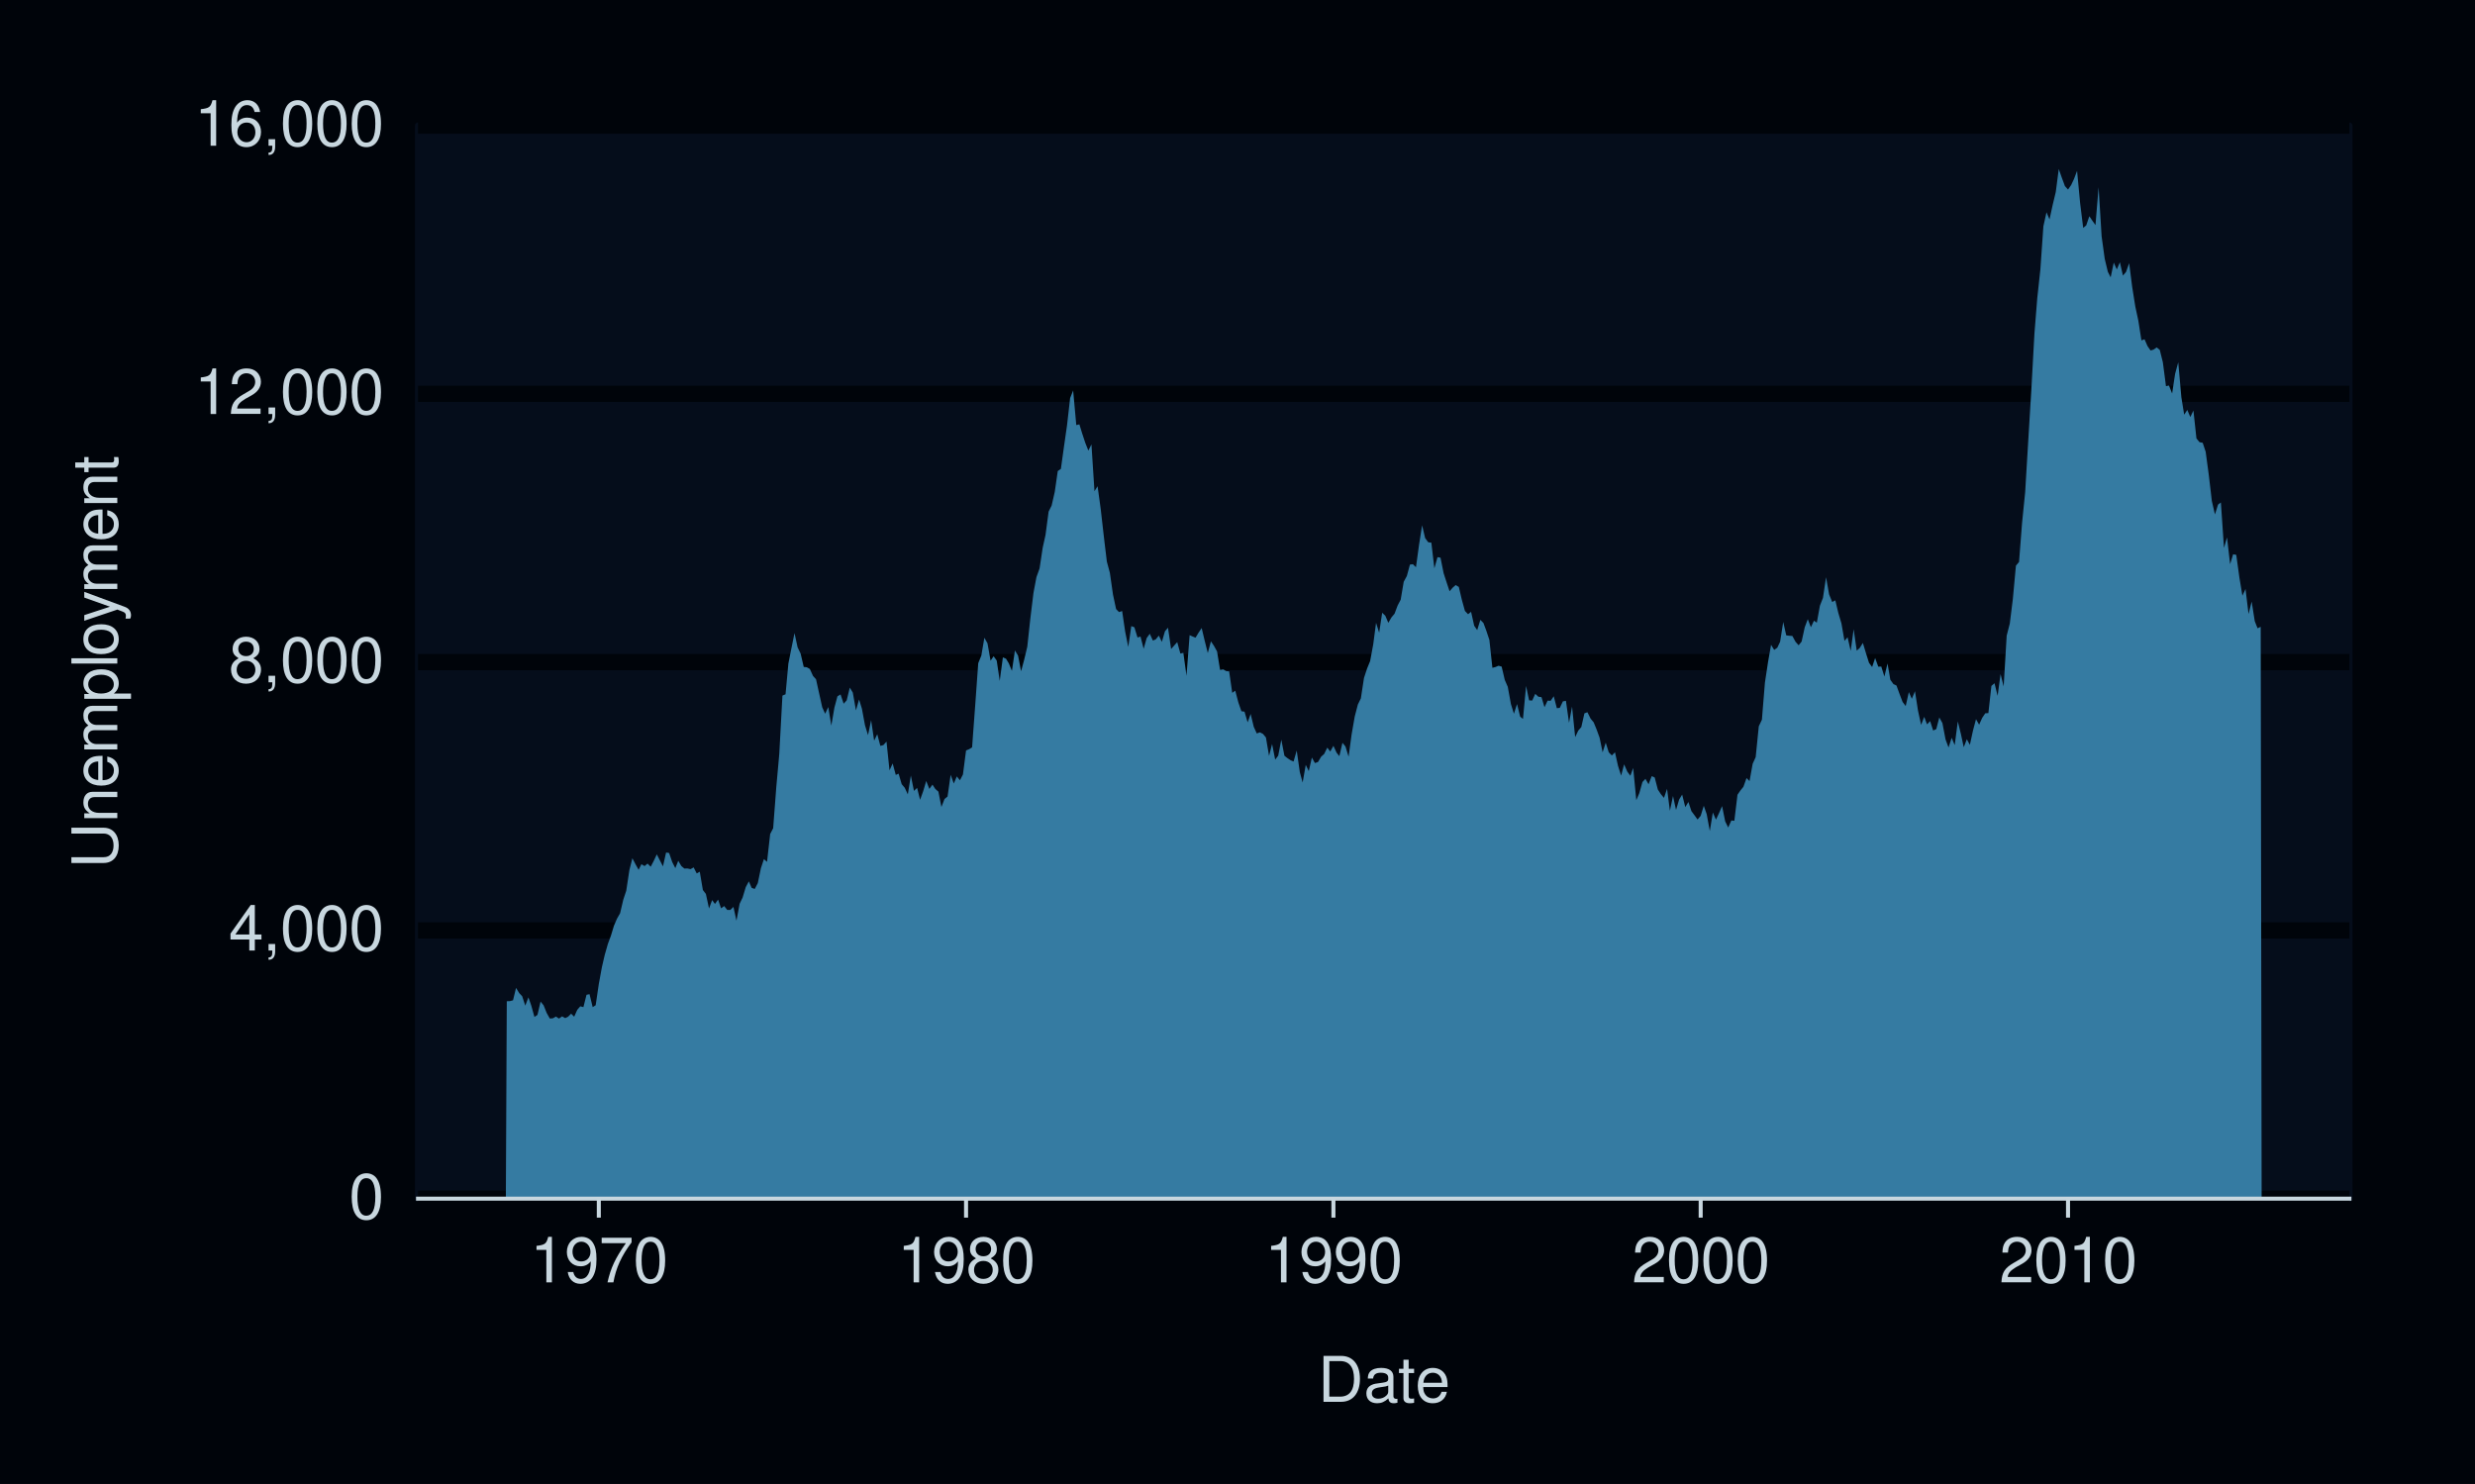 <?xml version="1.0" encoding="UTF-8"?>
<svg xmlns="http://www.w3.org/2000/svg" xmlns:xlink="http://www.w3.org/1999/xlink" width="432pt" height="259pt" viewBox="0 0 432 259" version="1.1">
<defs>
<g>
<symbol overflow="visible" id="glyph0-0">
<path style="stroke:none;" d=""/>
</symbol>
<symbol overflow="visible" id="glyph0-1">
<path style="stroke:none;" d="M 3.031 -7.953 C 2.297 -7.953 1.641 -7.625 1.234 -7.078 C 0.719 -6.375 0.469 -5.328 0.469 -3.844 C 0.469 -1.172 1.359 0.25 3.031 0.25 C 4.672 0.25 5.578 -1.172 5.578 -3.781 C 5.578 -5.328 5.328 -6.359 4.812 -7.078 C 4.406 -7.641 3.766 -7.953 3.031 -7.953 Z M 3.031 -7.094 C 4.062 -7.094 4.594 -6.031 4.594 -3.875 C 4.594 -1.609 4.078 -0.547 3 -0.547 C 1.984 -0.547 1.469 -1.656 1.469 -3.844 C 1.469 -6.031 1.984 -7.094 3.031 -7.094 Z M 3.031 -7.094 "/>
</symbol>
<symbol overflow="visible" id="glyph0-2">
<path style="stroke:none;" d="M 3.594 -1.922 L 3.594 0 L 4.562 0 L 4.562 -1.922 L 5.719 -1.922 L 5.719 -2.797 L 4.562 -2.797 L 4.562 -7.953 L 3.844 -7.953 L 0.312 -2.953 L 0.312 -1.922 Z M 3.594 -2.797 L 1.156 -2.797 L 3.594 -6.297 Z M 3.594 -2.797 "/>
</symbol>
<symbol overflow="visible" id="glyph0-3">
<path style="stroke:none;" d="M 0.953 -1.141 L 0.953 0 L 1.609 0 L 1.609 0.203 C 1.609 0.953 1.469 1.172 0.953 1.203 L 0.953 1.609 C 1.688 1.641 2.109 1.109 2.109 0.172 L 2.109 -1.141 Z M 0.953 -1.141 "/>
</symbol>
<symbol overflow="visible" id="glyph0-4">
<path style="stroke:none;" d="M 4.297 -4.188 C 5.109 -4.688 5.375 -5.078 5.375 -5.828 C 5.375 -7.078 4.406 -7.953 3.031 -7.953 C 1.656 -7.953 0.688 -7.078 0.688 -5.844 C 0.688 -5.078 0.938 -4.703 1.734 -4.188 C 0.844 -3.734 0.406 -3.094 0.406 -2.219 C 0.406 -0.766 1.469 0.25 3.031 0.25 C 4.562 0.25 5.641 -0.766 5.641 -2.219 C 5.641 -3.094 5.203 -3.734 4.297 -4.188 Z M 3.031 -7.094 C 3.844 -7.094 4.375 -6.594 4.375 -5.812 C 4.375 -5.062 3.844 -4.562 3.031 -4.562 C 2.203 -4.562 1.672 -5.062 1.672 -5.828 C 1.672 -6.594 2.203 -7.094 3.031 -7.094 Z M 3.031 -3.75 C 4 -3.75 4.656 -3.109 4.656 -2.188 C 4.656 -1.234 4 -0.609 3 -0.609 C 2.062 -0.609 1.391 -1.25 1.391 -2.172 C 1.391 -3.125 2.047 -3.75 3.031 -3.75 Z M 3.031 -3.75 "/>
</symbol>
<symbol overflow="visible" id="glyph0-5">
<path style="stroke:none;" d="M 2.844 -5.672 L 2.844 0 L 3.812 0 L 3.812 -7.953 L 3.172 -7.953 C 2.844 -6.734 2.625 -6.562 1.125 -6.375 L 1.125 -5.672 Z M 2.844 -5.672 "/>
</symbol>
<symbol overflow="visible" id="glyph0-6">
<path style="stroke:none;" d="M 5.562 -0.953 L 1.469 -0.953 C 1.562 -1.609 1.906 -2.031 2.875 -2.625 L 3.969 -3.234 C 5.062 -3.844 5.625 -4.656 5.625 -5.625 C 5.625 -6.297 5.359 -6.906 4.891 -7.344 C 4.438 -7.75 3.859 -7.953 3.125 -7.953 C 2.141 -7.953 1.391 -7.594 0.969 -6.922 C 0.688 -6.5 0.578 -6 0.547 -5.203 L 1.516 -5.203 C 1.547 -5.734 1.609 -6.062 1.75 -6.328 C 2 -6.812 2.516 -7.109 3.094 -7.109 C 3.969 -7.109 4.625 -6.469 4.625 -5.609 C 4.625 -4.969 4.266 -4.422 3.578 -4.031 L 2.562 -3.438 C 0.938 -2.5 0.469 -1.75 0.375 -0.016 L 5.562 -0.016 Z M 5.562 -0.953 "/>
</symbol>
<symbol overflow="visible" id="glyph0-7">
<path style="stroke:none;" d="M 5.484 -5.891 C 5.297 -7.188 4.453 -7.953 3.266 -7.953 C 2.406 -7.953 1.641 -7.531 1.172 -6.812 C 0.688 -6.031 0.469 -5.078 0.469 -3.625 C 0.469 -2.281 0.656 -1.438 1.141 -0.734 C 1.547 -0.094 2.234 0.25 3.094 0.25 C 4.578 0.25 5.641 -0.859 5.641 -2.406 C 5.641 -3.875 4.656 -4.906 3.25 -4.906 C 2.484 -4.906 1.875 -4.625 1.469 -4.031 C 1.469 -6 2.094 -7.094 3.203 -7.094 C 3.891 -7.094 4.359 -6.656 4.516 -5.891 Z M 3.141 -4.047 C 4.062 -4.047 4.656 -3.391 4.656 -2.328 C 4.656 -1.328 4 -0.609 3.109 -0.609 C 2.203 -0.609 1.516 -1.359 1.516 -2.375 C 1.516 -3.359 2.172 -4.047 3.141 -4.047 Z M 3.141 -4.047 "/>
</symbol>
<symbol overflow="visible" id="glyph0-8">
<path style="stroke:none;" d="M 0.578 -1.812 C 0.766 -0.516 1.609 0.25 2.797 0.25 C 3.656 0.25 4.438 -0.172 4.891 -0.875 C 5.375 -1.656 5.594 -2.625 5.594 -4.062 C 5.594 -5.406 5.406 -6.266 4.938 -6.969 C 4.516 -7.609 3.828 -7.953 2.969 -7.953 C 1.484 -7.953 0.422 -6.844 0.422 -5.297 C 0.422 -3.844 1.406 -2.812 2.812 -2.812 C 3.547 -2.812 4.109 -3.062 4.594 -3.672 C 4.594 -1.688 3.969 -0.609 2.859 -0.609 C 2.172 -0.609 1.703 -1.047 1.547 -1.812 Z M 2.953 -7.109 C 3.859 -7.109 4.547 -6.344 4.547 -5.328 C 4.547 -4.344 3.891 -3.656 2.922 -3.656 C 1.984 -3.656 1.406 -4.328 1.406 -5.375 C 1.406 -6.375 2.062 -7.109 2.953 -7.109 Z M 2.953 -7.109 "/>
</symbol>
<symbol overflow="visible" id="glyph0-9">
<path style="stroke:none;" d="M 5.719 -7.797 L 0.5 -7.797 L 0.5 -6.844 L 4.719 -6.844 C 2.859 -4.188 2.094 -2.562 1.516 0 L 2.547 0 C 2.984 -2.5 3.953 -4.641 5.719 -6.984 Z M 5.719 -7.797 "/>
</symbol>
<symbol overflow="visible" id="glyph0-10">
<path style="stroke:none;" d="M 0.984 0 L 4.062 0 C 6.094 0 7.344 -1.516 7.344 -4.016 C 7.344 -6.5 6.109 -8.016 4.062 -8.016 L 0.984 -8.016 Z M 2 -0.906 L 2 -7.109 L 3.891 -7.109 C 5.484 -7.109 6.312 -6.047 6.312 -4 C 6.312 -1.969 5.484 -0.906 3.891 -0.906 Z M 2 -0.906 "/>
</symbol>
<symbol overflow="visible" id="glyph0-11">
<path style="stroke:none;" d="M 5.891 -0.531 C 5.781 -0.516 5.734 -0.516 5.688 -0.516 C 5.375 -0.516 5.188 -0.688 5.188 -0.969 L 5.188 -4.359 C 5.188 -5.375 4.438 -5.922 3.031 -5.922 C 2.172 -5.922 1.5 -5.688 1.109 -5.266 C 0.844 -4.969 0.734 -4.625 0.719 -4.062 L 1.641 -4.062 C 1.719 -4.766 2.141 -5.078 2.984 -5.078 C 3.828 -5.078 4.281 -4.781 4.281 -4.219 L 4.281 -3.984 C 4.266 -3.594 4.062 -3.438 3.328 -3.344 C 2.031 -3.172 1.828 -3.141 1.469 -2.984 C 0.797 -2.703 0.469 -2.203 0.469 -1.453 C 0.469 -0.406 1.188 0.25 2.359 0.25 C 3.078 0.25 3.656 0 4.312 -0.594 C 4.375 0 4.656 0.25 5.266 0.25 C 5.453 0.25 5.578 0.234 5.891 0.156 Z M 4.281 -1.812 C 4.281 -1.5 4.188 -1.312 3.922 -1.062 C 3.547 -0.719 3.094 -0.547 2.547 -0.547 C 1.844 -0.547 1.422 -0.891 1.422 -1.469 C 1.422 -2.078 1.812 -2.391 2.812 -2.531 C 3.781 -2.656 3.969 -2.703 4.281 -2.844 Z M 4.281 -1.812 "/>
</symbol>
<symbol overflow="visible" id="glyph0-12">
<path style="stroke:none;" d="M 2.797 -5.766 L 1.844 -5.766 L 1.844 -7.344 L 0.938 -7.344 L 0.938 -5.766 L 0.156 -5.766 L 0.156 -5.016 L 0.938 -5.016 L 0.938 -0.656 C 0.938 -0.062 1.328 0.25 2.047 0.25 C 2.281 0.25 2.484 0.234 2.797 0.172 L 2.797 -0.594 C 2.656 -0.562 2.547 -0.547 2.359 -0.547 C 1.953 -0.547 1.844 -0.656 1.844 -1.062 L 1.844 -5.016 L 2.797 -5.016 Z M 2.797 -5.766 "/>
</symbol>
<symbol overflow="visible" id="glyph0-13">
<path style="stroke:none;" d="M 5.641 -2.578 C 5.641 -3.453 5.578 -3.984 5.406 -4.406 C 5.031 -5.359 4.156 -5.922 3.078 -5.922 C 1.469 -5.922 0.438 -4.703 0.438 -2.812 C 0.438 -0.906 1.438 0.25 3.062 0.25 C 4.375 0.25 5.297 -0.5 5.516 -1.75 L 4.594 -1.75 C 4.344 -0.984 3.828 -0.594 3.094 -0.594 C 2.516 -0.594 2.016 -0.859 1.703 -1.344 C 1.484 -1.672 1.406 -2 1.391 -2.578 Z M 1.422 -3.328 C 1.5 -4.391 2.141 -5.078 3.062 -5.078 C 4 -5.078 4.656 -4.359 4.656 -3.328 Z M 1.422 -3.328 "/>
</symbol>
<symbol overflow="visible" id="glyph1-0">
<path style="stroke:none;" d=""/>
</symbol>
<symbol overflow="visible" id="glyph1-1">
<path style="stroke:none;" d="M -8.016 -6.078 L -2.391 -6.078 C -1.312 -6.078 -0.656 -5.297 -0.656 -4 C -0.656 -3.406 -0.797 -2.922 -1.062 -2.547 C -1.375 -2.141 -1.781 -1.953 -2.391 -1.953 L -8.016 -1.953 L -8.016 -0.938 L -2.391 -0.938 C -0.766 -0.938 0.25 -2.094 0.25 -4 C 0.25 -5.891 -0.781 -7.094 -2.391 -7.094 L -8.016 -7.094 Z M -8.016 -6.078 "/>
</symbol>
<symbol overflow="visible" id="glyph1-2">
<path style="stroke:none;" d="M -5.766 -0.766 L 0 -0.766 L 0 -1.688 L -3.172 -1.688 C -4.359 -1.688 -5.125 -2.312 -5.125 -3.25 C -5.125 -3.984 -4.688 -4.438 -4 -4.438 L 0 -4.438 L 0 -5.359 L -4.359 -5.359 C -5.312 -5.359 -5.922 -4.641 -5.922 -3.531 C -5.922 -2.672 -5.594 -2.125 -4.797 -1.609 L -5.766 -1.609 Z M -5.766 -0.766 "/>
</symbol>
<symbol overflow="visible" id="glyph1-3">
<path style="stroke:none;" d="M -2.578 -5.641 C -3.453 -5.641 -3.984 -5.578 -4.406 -5.406 C -5.359 -5.031 -5.922 -4.156 -5.922 -3.078 C -5.922 -1.469 -4.703 -0.438 -2.812 -0.438 C -0.906 -0.438 0.25 -1.438 0.25 -3.062 C 0.25 -4.375 -0.5 -5.297 -1.75 -5.516 L -1.75 -4.594 C -0.984 -4.344 -0.594 -3.828 -0.594 -3.094 C -0.594 -2.516 -0.859 -2.016 -1.344 -1.703 C -1.672 -1.484 -2 -1.406 -2.578 -1.391 Z M -3.328 -1.422 C -4.391 -1.5 -5.078 -2.141 -5.078 -3.062 C -5.078 -4 -4.359 -4.656 -3.328 -4.656 Z M -3.328 -1.422 "/>
</symbol>
<symbol overflow="visible" id="glyph1-4">
<path style="stroke:none;" d="M -5.766 -0.766 L 0 -0.766 L 0 -1.688 L -3.625 -1.688 C -4.453 -1.688 -5.125 -2.297 -5.125 -3.047 C -5.125 -3.734 -4.703 -4.109 -3.969 -4.109 L 0 -4.109 L 0 -5.031 L -3.625 -5.031 C -4.453 -5.031 -5.125 -5.641 -5.125 -6.391 C -5.125 -7.062 -4.703 -7.453 -3.969 -7.453 L 0 -7.453 L 0 -8.375 L -4.328 -8.375 C -5.359 -8.375 -5.922 -7.781 -5.922 -6.703 C -5.922 -5.938 -5.703 -5.484 -5.047 -4.938 C -5.672 -4.594 -5.922 -4.141 -5.922 -3.391 C -5.922 -2.625 -5.641 -2.094 -4.953 -1.609 L -5.766 -1.609 Z M -5.766 -0.766 "/>
</symbol>
<symbol overflow="visible" id="glyph1-5">
<path style="stroke:none;" d="M 2.391 -0.594 L 2.391 -1.516 L -0.609 -1.516 C -0.016 -2 0.25 -2.547 0.25 -3.281 C 0.25 -4.781 -0.953 -5.75 -2.781 -5.75 C -4.719 -5.75 -5.922 -4.812 -5.922 -3.281 C -5.922 -2.5 -5.578 -1.875 -4.891 -1.438 L -5.766 -1.438 L -5.766 -0.594 Z M -5.078 -3.125 C -5.078 -4.141 -4.188 -4.797 -2.812 -4.797 C -1.5 -4.797 -0.609 -4.125 -0.609 -3.125 C -0.609 -2.141 -1.484 -1.516 -2.844 -1.516 C -4.188 -1.516 -5.078 -2.141 -5.078 -3.125 Z M -5.078 -3.125 "/>
</symbol>
<symbol overflow="visible" id="glyph1-6">
<path style="stroke:none;" d="M -8.016 -1.672 L -8.016 -0.75 L 0 -0.75 L 0 -1.672 Z M -8.016 -1.672 "/>
</symbol>
<symbol overflow="visible" id="glyph1-7">
<path style="stroke:none;" d="M -5.922 -2.984 C -5.922 -1.359 -4.781 -0.391 -2.844 -0.391 C -0.891 -0.391 0.25 -1.359 0.25 -3 C 0.25 -4.625 -0.906 -5.609 -2.797 -5.609 C -4.797 -5.609 -5.922 -4.656 -5.922 -2.984 Z M -5.078 -3 C -5.078 -4.031 -4.234 -4.656 -2.812 -4.656 C -1.438 -4.656 -0.594 -4.016 -0.594 -3 C -0.594 -1.984 -1.438 -1.359 -2.844 -1.359 C -4.234 -1.359 -5.078 -1.984 -5.078 -3 Z M -5.078 -3 "/>
</symbol>
<symbol overflow="visible" id="glyph1-8">
<path style="stroke:none;" d="M -5.766 -4.266 L -1.281 -2.672 L -5.766 -1.203 L -5.766 -0.219 L 0.016 -2.172 L 0.938 -1.812 C 1.344 -1.656 1.5 -1.469 1.5 -1.078 C 1.5 -0.922 1.469 -0.797 1.438 -0.594 L 2.25 -0.594 C 2.359 -0.781 2.391 -0.969 2.391 -1.203 C 2.391 -1.5 2.297 -1.828 2.125 -2.062 C 1.906 -2.359 1.672 -2.516 1.203 -2.688 L -5.766 -5.266 Z M -5.766 -4.266 "/>
</symbol>
<symbol overflow="visible" id="glyph1-9">
<path style="stroke:none;" d="M -5.766 -2.797 L -5.766 -1.844 L -7.344 -1.844 L -7.344 -0.938 L -5.766 -0.938 L -5.766 -0.156 L -5.016 -0.156 L -5.016 -0.938 L -0.656 -0.938 C -0.062 -0.938 0.25 -1.328 0.25 -2.047 C 0.25 -2.281 0.234 -2.484 0.172 -2.797 L -0.594 -2.797 C -0.562 -2.656 -0.547 -2.547 -0.547 -2.359 C -0.547 -1.953 -0.656 -1.844 -1.062 -1.844 L -5.016 -1.844 L -5.016 -2.797 Z M -5.766 -2.797 "/>
</symbol>
</g>
</defs>
<g id="surface15">
<rect x="0" y="0" width="432" height="259" style="fill:rgb(0%,1.569%,3.922%);fill-opacity:1;stroke:none;"/>
<path style="fill:none;stroke-width:1.067;stroke-linecap:round;stroke-linejoin:round;stroke:rgb(0%,1.569%,3.922%);stroke-opacity:1;stroke-miterlimit:10;" d="M 0 259 L 432 259 L 432 0 L 0 0 Z M 0 259 "/>
<path style="fill-rule:nonzero;fill:rgb(1.961%,5.098%,10.588%);fill-opacity:1;stroke-width:1.067;stroke-linecap:round;stroke-linejoin:round;stroke:rgb(1.961%,5.098%,10.588%);stroke-opacity:1;stroke-miterlimit:10;" d="M 72.969 209.223 L 410.082 209.223 L 410.082 21.918 L 72.969 21.918 Z M 72.969 209.223 "/>
<path style="fill:none;stroke-width:2.838;stroke-linecap:butt;stroke-linejoin:round;stroke:rgb(0%,1.569%,3.922%);stroke-opacity:1;stroke-miterlimit:10;" d="M 72.969 209.223 L 410.082 209.223 "/>
<path style="fill:none;stroke-width:2.838;stroke-linecap:butt;stroke-linejoin:round;stroke:rgb(0%,1.569%,3.922%);stroke-opacity:1;stroke-miterlimit:10;" d="M 72.969 162.395 L 410.082 162.395 "/>
<path style="fill:none;stroke-width:2.838;stroke-linecap:butt;stroke-linejoin:round;stroke:rgb(0%,1.569%,3.922%);stroke-opacity:1;stroke-miterlimit:10;" d="M 72.969 115.57 L 410.082 115.57 "/>
<path style="fill:none;stroke-width:2.838;stroke-linecap:butt;stroke-linejoin:round;stroke:rgb(0%,1.569%,3.922%);stroke-opacity:1;stroke-miterlimit:10;" d="M 72.969 68.742 L 410.082 68.742 "/>
<path style="fill:none;stroke-width:2.838;stroke-linecap:butt;stroke-linejoin:round;stroke:rgb(0%,1.569%,3.922%);stroke-opacity:1;stroke-miterlimit:10;" d="M 72.969 21.918 L 410.082 21.918 "/>
<path style=" stroke:none;fill-rule:nonzero;fill:rgb(20.784%,48.235%,63.529%);fill-opacity:1;" d="M 88.457 174.758 L 88.621 174.754 L 88.836 174.75 L 89 174.746 L 89.164 174.699 L 89.383 174.641 L 89.547 174.594 L 89.711 173.922 L 89.91 173.102 L 90.07 172.43 L 90.617 173.328 L 90.781 173.504 L 90.98 173.715 L 91.145 173.891 L 91.305 174.387 L 91.523 175.035 L 91.688 175.531 L 91.852 175.098 L 92.066 174.523 L 92.23 174.09 L 92.395 174.559 L 92.578 175.074 L 92.738 175.543 L 92.902 176.133 L 93.121 176.918 L 93.285 177.508 L 93.449 177.395 L 93.648 177.258 L 93.812 177.145 L 93.977 176.449 L 94.191 175.527 L 94.355 174.828 L 94.52 175.027 L 94.719 175.273 L 94.883 175.473 L 95.047 175.879 L 95.262 176.414 L 95.426 176.816 L 95.59 177.105 L 95.805 177.488 L 95.969 177.777 L 96.133 177.766 L 96.332 177.754 L 96.496 177.742 L 96.66 177.652 L 96.875 177.531 L 97.039 177.438 L 97.566 177.789 L 97.73 177.672 L 97.949 177.52 L 98.109 177.402 L 98.273 177.496 L 98.492 177.617 L 98.656 177.707 L 99.148 177.473 L 99.312 177.312 L 99.691 176.934 L 100.219 177.461 L 100.383 177.098 L 100.598 176.621 L 100.762 176.258 L 100.926 176.066 L 101.125 175.836 L 101.289 175.648 L 101.453 175.691 L 101.668 175.746 L 101.832 175.789 L 101.996 175.141 L 102.211 174.281 L 102.375 173.633 L 102.539 173.602 L 102.738 173.562 L 102.902 173.527 L 103.066 174.207 L 103.285 175.109 L 103.449 175.789 L 103.609 175.688 L 103.809 175.562 L 103.973 175.461 L 104.137 174.344 L 104.355 172.867 L 104.52 171.75 L 104.684 170.859 L 104.898 169.688 L 105.062 168.801 L 105.555 166.668 L 105.719 166.098 L 105.934 165.344 L 106.098 164.773 L 106.262 164.328 L 106.461 163.789 L 106.625 163.344 L 106.789 162.809 L 107.004 162.102 L 107.168 161.566 L 107.332 161.188 L 107.531 160.727 L 107.695 160.348 L 107.859 160.062 L 108.074 159.684 L 108.238 159.398 L 108.402 158.695 L 108.621 157.762 L 108.785 157.059 L 108.945 156.566 L 109.309 155.477 L 109.473 154.395 L 109.691 152.965 L 109.855 151.883 L 110.02 151.234 L 110.219 150.449 L 110.379 149.801 L 110.543 150.117 L 110.762 150.535 L 110.926 150.852 L 111.09 151.145 L 111.305 151.531 L 111.469 151.824 L 111.961 150.84 L 112.125 150.941 L 112.34 151.07 L 112.504 151.168 L 112.668 151.035 L 112.867 150.871 L 113.031 150.734 L 113.195 150.902 L 113.41 151.121 L 113.574 151.285 L 113.738 150.973 L 113.938 150.594 L 114.102 150.281 L 114.266 149.93 L 114.48 149.469 L 114.645 149.121 L 114.809 149.445 L 115.027 149.875 L 115.191 150.199 L 115.355 150.52 L 115.555 150.906 L 115.715 151.227 L 115.879 150.5 L 116.098 149.535 L 116.262 148.805 L 116.426 148.828 L 116.625 148.859 L 116.789 148.887 L 116.953 149.363 L 117.168 149.992 L 117.332 150.465 L 117.496 150.789 L 117.711 151.211 L 117.875 151.531 L 118.039 151.117 L 118.223 150.66 L 118.383 150.246 L 118.547 150.523 L 118.766 150.891 L 118.93 151.168 L 119.094 151.305 L 119.293 151.469 L 119.457 151.602 L 119.621 151.598 L 119.836 151.594 L 120 151.59 L 120.164 151.629 L 120.363 151.672 L 120.527 151.707 L 120.691 151.617 L 120.906 151.496 L 121.07 151.402 L 121.234 151.719 L 121.449 152.141 L 121.613 152.457 L 121.777 152.363 L 121.977 152.246 L 122.141 152.152 L 122.305 153.113 L 122.52 154.387 L 122.684 155.348 L 122.848 155.562 L 123.047 155.824 L 123.211 156.039 L 123.375 156.805 L 123.594 157.816 L 123.754 158.578 L 123.918 158.137 L 124.137 157.547 L 124.301 157.105 L 124.793 157.785 L 124.957 157.555 L 125.172 157.25 L 125.336 157.023 L 125.5 157.496 L 125.699 158.07 L 125.863 158.543 L 126.027 158.426 L 126.242 158.266 L 126.406 158.145 L 126.57 158.359 L 126.77 158.613 L 126.934 158.824 L 127.477 158.824 L 127.641 158.668 L 127.855 158.457 L 128.02 158.297 L 128.184 159.047 L 128.383 159.961 L 128.547 160.711 L 128.711 159.82 L 128.93 158.648 L 129.094 157.762 L 129.254 157.422 L 129.453 157.012 L 129.617 156.672 L 129.781 156.125 L 130 155.402 L 130.164 154.855 L 130.328 154.551 L 130.543 154.145 L 130.707 153.84 L 130.871 154.215 L 131.199 154.973 L 131.363 155.031 L 131.578 155.105 L 131.742 155.16 L 131.906 154.844 L 132.105 154.461 L 132.27 154.145 L 132.434 153.359 L 132.648 152.328 L 132.812 151.543 L 132.977 151.047 L 133.176 150.445 L 133.34 149.953 L 133.504 150.098 L 133.719 150.289 L 133.883 150.434 L 134.047 148.969 L 134.266 147.035 L 134.43 145.574 L 134.59 145.262 L 134.789 144.879 L 134.953 144.566 L 135.117 142.391 L 135.336 139.52 L 135.5 137.344 L 135.664 135.539 L 135.863 133.344 L 136.023 131.539 L 136.188 128.488 L 136.406 124.461 L 136.57 121.41 L 136.734 121.344 L 136.949 121.254 L 137.113 121.188 L 137.277 119.402 L 137.441 117.613 L 137.605 115.828 L 137.77 115.008 L 137.984 113.93 L 138.148 113.113 L 138.312 112.301 L 138.512 111.312 L 138.676 110.5 L 138.84 111.25 L 139.055 112.242 L 139.219 112.996 L 139.383 113.332 L 139.582 113.746 L 139.746 114.082 L 139.91 114.785 L 140.125 115.711 L 140.289 116.414 L 140.453 116.43 L 140.672 116.453 L 140.836 116.473 L 141 116.566 L 141.199 116.68 L 141.359 116.777 L 141.523 117.137 L 141.742 117.617 L 141.906 117.98 L 142.07 118.164 L 142.27 118.383 L 142.434 118.566 L 142.598 119.309 L 142.812 120.285 L 142.977 121.023 L 143.141 121.758 L 143.355 122.727 L 143.52 123.461 L 143.684 123.82 L 143.867 124.223 L 144.027 124.582 L 144.191 124.23 L 144.41 123.766 L 144.574 123.414 L 144.738 124.422 L 144.938 125.648 L 145.102 126.656 L 145.266 125.707 L 145.48 124.453 L 145.645 123.508 L 145.809 122.895 L 146.008 122.152 L 146.172 121.539 L 146.336 121.441 L 146.551 121.312 L 146.715 121.211 L 146.879 121.699 L 147.094 122.34 L 147.258 122.828 L 147.422 122.645 L 147.621 122.426 L 147.785 122.242 L 147.949 121.574 L 148.164 120.688 L 148.328 120.02 L 148.492 120.293 L 148.691 120.621 L 148.855 120.895 L 149.02 121.832 L 149.238 123.062 L 149.402 124 L 149.562 123.426 L 149.781 122.664 L 149.945 122.09 L 150.438 123.684 L 150.602 124.555 L 150.816 125.711 L 150.98 126.586 L 151.145 127.125 L 151.344 127.777 L 151.508 128.316 L 151.672 127.531 L 151.887 126.492 L 152.051 125.707 L 152.215 126.82 L 152.414 128.168 L 152.578 129.277 L 152.742 128.941 L 152.957 128.492 L 153.121 128.152 L 153.285 128.766 L 153.5 129.578 L 153.664 130.191 L 153.828 130.148 L 154.027 130.094 L 154.191 130.051 L 154.355 129.867 L 154.574 129.625 L 154.738 129.441 L 154.898 131.004 L 155.098 132.902 L 155.262 134.465 L 155.426 134.102 L 155.645 133.621 L 155.809 133.258 L 155.973 133.859 L 156.188 134.656 L 156.352 135.262 L 156.844 135.039 L 157.008 135.59 L 157.223 136.32 L 157.387 136.875 L 157.551 137.07 L 157.75 137.305 L 157.914 137.496 L 158.078 137.844 L 158.293 138.305 L 158.457 138.656 L 158.621 137.633 L 158.82 136.391 L 158.984 135.367 L 159.148 136.172 L 159.363 137.238 L 159.527 138.047 L 159.691 137.887 L 159.91 137.68 L 160.074 137.52 L 160.238 138.168 L 160.434 138.953 L 160.598 139.602 L 160.762 139.145 L 160.98 138.539 L 161.145 138.082 L 161.309 137.531 L 161.508 136.863 L 161.668 136.312 L 161.832 136.734 L 162.051 137.289 L 162.215 137.707 L 162.379 137.48 L 162.594 137.184 L 162.758 136.957 L 163.25 137.707 L 163.414 137.848 L 163.629 138.035 L 163.793 138.176 L 163.957 139.008 L 164.156 140.023 L 164.32 140.855 L 164.484 140.438 L 164.699 139.883 L 164.863 139.461 L 165.027 139.328 L 165.227 139.164 L 165.391 139.031 L 165.555 137.887 L 165.77 136.379 L 165.934 135.238 L 166.098 135.695 L 166.316 136.301 L 166.48 136.758 L 166.645 136.371 L 166.844 135.902 L 167.008 135.52 L 167.168 135.723 L 167.387 135.992 L 167.551 136.195 L 167.715 135.879 L 167.914 135.496 L 168.078 135.18 L 168.242 133.918 L 168.457 132.25 L 168.621 130.988 L 168.785 130.922 L 169 130.832 L 169.164 130.766 L 169.328 130.664 L 169.512 130.551 L 169.676 130.449 L 169.836 128.23 L 170.055 125.301 L 170.219 123.086 L 170.383 120.805 L 170.582 118.035 L 170.746 115.758 L 170.91 115.355 L 171.125 114.824 L 171.289 114.422 L 171.453 113.457 L 171.652 112.285 L 171.816 111.32 L 171.98 111.609 L 172.195 111.992 L 172.359 112.281 L 172.523 113.195 L 172.738 114.406 L 172.902 115.324 L 173.066 115.078 L 173.266 114.785 L 173.43 114.539 L 173.594 114.77 L 173.809 115.07 L 173.973 115.301 L 174.137 116.41 L 174.336 117.762 L 174.5 118.871 L 174.664 117.625 L 174.883 115.984 L 175.047 114.738 L 175.207 114.809 L 175.59 114.973 L 176.082 115.781 L 176.246 116.18 L 176.461 116.703 L 176.625 117.102 L 176.789 115.992 L 176.988 114.645 L 177.152 113.531 L 177.316 113.801 L 177.531 114.156 L 177.695 114.422 L 177.859 115.277 L 178.059 116.316 L 178.223 117.172 L 178.387 116.562 L 178.602 115.758 L 178.766 115.148 L 178.93 114.465 L 179.148 113.562 L 179.309 112.879 L 179.473 111.363 L 179.672 109.523 L 179.836 108.008 L 180 106.656 L 180.219 104.875 L 180.383 103.523 L 180.543 102.656 L 180.742 101.605 L 180.906 100.738 L 181.07 100.281 L 181.289 99.676 L 181.453 99.215 L 181.617 98.129 L 181.832 96.695 L 181.996 95.609 L 182.16 94.867 L 182.324 94.129 L 182.488 93.387 L 182.652 92.156 L 182.867 90.531 L 183.031 89.301 L 183.195 88.969 L 183.395 88.566 L 183.559 88.234 L 183.723 87.52 L 183.938 86.574 L 184.102 85.859 L 184.266 84.727 L 184.465 83.352 L 184.629 82.219 L 184.793 82.105 L 185.008 81.957 L 185.172 81.844 L 185.336 80.66 L 185.555 79.094 L 185.719 77.91 L 185.883 76.773 L 186.078 75.395 L 186.242 74.258 L 186.406 72.816 L 186.625 70.91 L 186.789 69.469 L 186.953 69.059 L 187.152 68.559 L 187.312 68.148 L 187.477 69.969 L 187.695 72.375 L 187.859 74.199 L 188.023 74.16 L 188.238 74.109 L 188.402 74.07 L 188.895 75.676 L 189.059 76.168 L 189.273 76.82 L 189.438 77.312 L 189.602 77.727 L 189.801 78.23 L 189.965 78.648 L 190.129 78.324 L 190.344 77.895 L 190.508 77.57 L 190.672 80.113 L 190.871 83.199 L 191.035 85.742 L 191.199 85.477 L 191.414 85.129 L 191.578 84.863 L 191.742 86.066 L 191.961 87.652 L 192.125 88.855 L 192.289 90.293 L 192.488 92.039 L 192.652 93.48 L 192.812 94.848 L 193.031 96.652 L 193.195 98.023 L 193.359 98.633 L 193.559 99.375 L 193.723 99.988 L 193.887 101.125 L 194.102 102.633 L 194.266 103.77 L 194.43 104.535 L 194.645 105.547 L 194.809 106.309 L 194.973 106.48 L 195.156 106.668 L 195.32 106.836 L 195.48 106.781 L 195.699 106.707 L 195.863 106.648 L 196.027 107.766 L 196.227 109.117 L 196.391 110.23 L 196.555 111.043 L 196.77 112.113 L 196.934 112.926 L 197.098 111.793 L 197.297 110.418 L 197.461 109.285 L 197.625 109.348 L 197.84 109.43 L 198.004 109.492 L 198.168 110.031 L 198.383 110.738 L 198.547 111.273 L 198.711 111.223 L 198.91 111.16 L 199.074 111.109 L 199.238 111.754 L 199.457 112.605 L 199.617 113.25 L 199.781 112.668 L 199.98 111.961 L 200.145 111.379 L 200.309 111.148 L 200.527 110.848 L 200.691 110.617 L 200.852 110.977 L 201.07 111.453 L 201.234 111.812 L 201.727 111.602 L 201.891 111.402 L 202.105 111.145 L 202.27 110.945 L 202.434 111.285 L 202.633 111.695 L 202.797 112.035 L 202.961 111.477 L 203.176 110.742 L 203.34 110.184 L 203.504 109.992 L 203.703 109.758 L 203.867 109.562 L 204.031 110.68 L 204.246 112.156 L 204.41 113.273 L 204.574 113.094 L 204.793 112.852 L 204.953 112.668 L 205.117 112.484 L 205.316 112.262 L 205.48 112.082 L 205.645 112.68 L 205.863 113.473 L 206.027 114.07 L 206.191 114.035 L 206.387 113.992 L 206.551 113.953 L 206.715 115.164 L 206.934 116.762 L 207.098 117.969 L 207.262 115.832 L 207.477 113.004 L 207.641 110.863 L 208.133 111.086 L 208.297 111.152 L 208.512 111.242 L 208.676 111.309 L 209.203 110.43 L 209.367 110.188 L 209.582 109.867 L 209.746 109.621 L 209.91 110.312 L 210.109 111.148 L 210.273 111.836 L 210.438 112.484 L 210.652 113.34 L 210.816 113.988 L 210.98 113.371 L 211.199 112.559 L 211.363 111.941 L 211.527 112.184 L 211.723 112.48 L 211.887 112.727 L 212.051 113.02 L 212.27 113.414 L 212.434 113.707 L 212.598 114.715 L 212.797 115.934 L 212.961 116.938 L 213.121 116.906 L 213.34 116.867 L 213.504 116.836 L 213.668 116.93 L 213.883 117.055 L 214.047 117.148 L 214.539 117.184 L 214.703 118.312 L 214.918 119.805 L 215.082 120.93 L 215.246 120.816 L 215.445 120.672 L 215.609 120.559 L 215.773 121.176 L 215.988 121.996 L 216.152 122.617 L 216.316 123.09 L 216.516 123.664 L 216.68 124.141 L 216.844 124.164 L 217.059 124.195 L 217.223 124.223 L 217.387 124.781 L 217.605 125.523 L 217.77 126.082 L 217.934 125.625 L 218.133 125.074 L 218.297 124.617 L 218.457 125.297 L 218.676 126.191 L 218.84 126.867 L 219.004 127.227 L 219.203 127.664 L 219.367 128.027 L 219.531 127.965 L 219.746 127.887 L 219.91 127.828 L 220.074 127.91 L 220.289 128.023 L 220.453 128.105 L 220.617 128.309 L 220.801 128.527 L 220.965 128.727 L 221.125 129.695 L 221.344 130.977 L 221.508 131.945 L 221.672 131.301 L 221.871 130.512 L 222.035 129.863 L 222.199 130.684 L 222.414 131.77 L 222.578 132.59 L 222.742 132.375 L 222.941 132.113 L 223.105 131.898 L 223.27 131.062 L 223.484 129.953 L 223.648 129.113 L 223.812 129.957 L 224.027 131.07 L 224.191 131.91 L 224.355 132.043 L 224.555 132.203 L 224.719 132.332 L 224.883 132.441 L 225.102 132.586 L 225.262 132.695 L 225.426 132.766 L 225.625 132.848 L 225.789 132.918 L 225.953 132.34 L 226.172 131.578 L 226.336 131 L 226.5 132.137 L 226.715 133.641 L 226.879 134.781 L 227.043 135.383 L 227.207 135.98 L 227.371 136.582 L 227.535 135.656 L 227.75 134.43 L 227.914 133.504 L 228.078 133.844 L 228.277 134.254 L 228.441 134.594 L 228.605 133.879 L 228.82 132.941 L 228.984 132.227 L 229.148 132.527 L 229.348 132.891 L 229.512 133.188 L 229.676 133.133 L 229.891 133.059 L 230.055 133 L 230.219 132.723 L 230.438 132.355 L 230.598 132.074 L 230.762 131.93 L 230.961 131.754 L 231.125 131.609 L 231.289 131.273 L 231.508 130.832 L 231.672 130.496 L 231.836 130.707 L 232.031 130.965 L 232.195 131.176 L 232.359 130.875 L 232.578 130.48 L 232.742 130.18 L 232.906 130.535 L 233.121 131.004 L 233.285 131.363 L 233.613 131.777 L 233.777 131.98 L 233.941 131.281 L 234.156 130.355 L 234.32 129.652 L 234.484 129.852 L 234.684 130.098 L 234.848 130.297 L 235.012 130.832 L 235.227 131.539 L 235.391 132.074 L 235.555 130.867 L 235.754 129.398 L 235.918 128.188 L 236.082 127.25 L 236.297 126.012 L 236.461 125.074 L 236.625 124.441 L 236.844 123.602 L 237.008 122.969 L 237.172 122.637 L 237.367 122.234 L 237.531 121.902 L 237.695 120.828 L 237.914 119.406 L 238.078 118.332 L 238.242 117.832 L 238.441 117.227 L 238.605 116.73 L 238.766 116.328 L 238.984 115.797 L 239.148 115.395 L 239.312 114.512 L 239.527 113.348 L 239.691 112.469 L 240.02 109.961 L 240.184 108.711 L 240.348 109.227 L 240.562 109.914 L 240.727 110.43 L 240.891 109.348 L 241.09 108.035 L 241.254 106.953 L 241.418 107.109 L 241.633 107.312 L 241.797 107.469 L 241.961 107.855 L 242.16 108.324 L 242.324 108.711 L 242.707 108.055 L 242.867 107.773 L 243.031 107.574 L 243.25 107.316 L 243.414 107.117 L 243.941 105.711 L 244.102 105.398 L 244.32 104.984 L 244.484 104.672 L 244.648 103.699 L 244.848 102.52 L 245.012 101.547 L 245.176 101.246 L 245.391 100.852 L 245.555 100.551 L 245.719 99.949 L 245.934 99.152 L 246.098 98.547 L 246.262 98.527 L 246.445 98.5 L 246.609 98.477 L 246.773 98.637 L 246.988 98.848 L 247.152 99.004 L 247.316 97.809 L 247.516 96.352 L 247.68 95.152 L 247.844 94.109 L 248.059 92.73 L 248.223 91.688 L 248.387 92.379 L 248.586 93.223 L 248.75 93.914 L 248.914 94.137 L 249.129 94.43 L 249.293 94.648 L 249.457 94.672 L 249.672 94.699 L 249.836 94.719 L 250 96.117 L 250.199 97.809 L 250.363 99.203 L 250.746 97.836 L 250.906 97.25 L 251.07 97.277 L 251.27 97.312 L 251.434 97.344 L 251.598 98.16 L 251.816 99.242 L 251.98 100.059 L 252.145 100.559 L 252.359 101.219 L 252.523 101.723 L 252.688 102.215 L 253.016 103.207 L 253.18 103.016 L 253.395 102.766 L 253.559 102.574 L 253.723 102.434 L 253.922 102.262 L 254.086 102.117 L 254.25 102.219 L 254.465 102.348 L 254.629 102.445 L 254.793 103.141 L 254.992 103.988 L 255.156 104.684 L 255.32 105.27 L 255.535 106.051 L 255.699 106.637 L 255.863 106.809 L 256.082 107.039 L 256.246 107.211 L 256.406 107.082 L 256.605 106.922 L 256.77 106.789 L 256.934 107.523 L 257.152 108.492 L 257.316 109.227 L 257.48 109.461 L 257.676 109.75 L 257.84 109.984 L 258.004 109.445 L 258.223 108.734 L 258.387 108.195 L 258.551 108.359 L 258.766 108.578 L 258.93 108.746 L 259.094 109.188 L 259.258 109.625 L 259.422 110.066 L 259.965 111.695 L 260.129 113.211 L 260.328 115.051 L 260.492 116.566 L 260.656 116.523 L 260.871 116.465 L 261.035 116.426 L 261.199 116.355 L 261.398 116.27 L 261.562 116.203 L 261.727 116.246 L 261.941 116.309 L 262.105 116.355 L 262.27 117.055 L 262.488 117.98 L 262.652 118.684 L 262.816 119.055 L 263.012 119.508 L 263.176 119.879 L 263.34 120.785 L 263.559 121.98 L 263.723 122.887 L 263.887 123.414 L 264.086 124.055 L 264.25 124.582 L 264.41 124.074 L 264.629 123.398 L 264.793 122.887 L 264.957 123.551 L 265.172 124.426 L 265.336 125.086 L 265.828 125.484 L 265.992 123.75 L 266.207 121.461 L 266.371 119.727 L 266.535 120.508 L 266.734 121.461 L 266.898 122.242 L 267.062 122.254 L 267.277 122.266 L 267.441 122.277 L 267.605 121.914 L 267.805 121.473 L 267.969 121.105 L 268.133 121.258 L 268.352 121.457 L 268.512 121.609 L 268.676 121.633 L 268.895 121.66 L 269.059 121.68 L 269.586 123.438 L 269.75 123.09 L 269.965 122.633 L 270.129 122.289 L 270.293 122.301 L 270.492 122.312 L 270.656 122.324 L 270.82 122.086 L 271.035 121.77 L 271.199 121.527 L 271.363 122.156 L 271.578 122.984 L 271.742 123.613 L 271.906 123.594 L 272.09 123.574 L 272.254 123.555 L 272.418 123.211 L 272.633 122.762 L 272.797 122.418 L 272.961 122.391 L 273.16 122.355 L 273.324 122.324 L 273.488 123.48 L 273.703 125.008 L 273.867 126.164 L 274.031 125.281 L 274.23 124.211 L 274.395 123.332 L 274.559 124.934 L 274.773 127.055 L 274.938 128.656 L 275.102 128.316 L 275.316 127.863 L 275.48 127.523 L 275.645 127.332 L 275.844 127.102 L 276.008 126.914 L 276.172 126.191 L 276.391 125.234 L 276.551 124.512 L 276.715 124.453 L 276.914 124.375 L 277.078 124.316 L 277.242 124.648 L 277.461 125.09 L 277.625 125.426 L 277.789 125.625 L 278.004 125.887 L 278.168 126.082 L 278.66 127.277 L 278.824 127.723 L 279.039 128.316 L 279.203 128.762 L 279.367 129.559 L 279.566 130.52 L 279.73 131.316 L 279.895 130.809 L 280.109 130.137 L 280.273 129.629 L 280.438 130.152 L 280.637 130.789 L 280.801 131.316 L 280.965 131.48 L 281.18 131.699 L 281.344 131.863 L 281.508 131.695 L 281.727 131.473 L 281.891 131.305 L 282.051 132.039 L 282.25 132.934 L 282.414 133.668 L 282.578 134.184 L 282.797 134.863 L 282.961 135.379 L 283.125 134.766 L 283.32 134.023 L 283.484 133.41 L 283.648 133.793 L 283.867 134.293 L 284.031 134.676 L 284.195 134.895 L 284.41 135.184 L 284.574 135.402 L 285.066 134.043 L 285.23 135.738 L 285.445 137.977 L 285.609 139.672 L 285.773 139.289 L 285.973 138.82 L 286.137 138.434 L 286.301 137.852 L 286.516 137.082 L 286.68 136.5 L 286.844 136.328 L 287.043 136.121 L 287.207 135.949 L 287.371 136.234 L 287.586 136.605 L 287.75 136.887 L 287.914 136.461 L 288.133 135.898 L 288.297 135.473 L 288.461 135.543 L 288.66 135.633 L 288.82 135.703 L 288.984 136.34 L 289.203 137.176 L 289.367 137.812 L 289.531 138.059 L 289.73 138.359 L 289.895 138.609 L 290.055 138.805 L 290.273 139.066 L 290.438 139.266 L 290.602 138.789 L 290.816 138.16 L 290.98 137.684 L 291.145 138.965 L 291.309 140.242 L 291.473 141.523 L 291.637 140.742 L 291.852 139.715 L 292.016 138.938 L 292.18 139.695 L 292.379 140.613 L 292.543 141.371 L 292.707 140.824 L 292.922 140.102 L 293.086 139.555 L 293.25 139.285 L 293.449 138.961 L 293.613 138.691 L 293.777 139.348 L 293.996 140.219 L 294.156 140.879 L 294.539 140.25 L 294.703 139.977 L 294.867 140.477 L 295.066 141.082 L 295.23 141.582 L 295.395 141.801 L 295.609 142.09 L 295.773 142.309 L 295.938 142.535 L 296.137 142.816 L 296.301 143.043 L 296.465 142.852 L 296.68 142.594 L 296.844 142.402 L 297.008 141.871 L 297.223 141.172 L 297.387 140.645 L 297.551 141.117 L 297.734 141.637 L 297.898 142.109 L 298.062 142.996 L 298.277 144.172 L 298.441 145.059 L 298.605 144.051 L 298.805 142.824 L 298.969 141.816 L 299.133 142.191 L 299.348 142.691 L 299.512 143.066 L 299.676 142.719 L 299.875 142.293 L 300.039 141.945 L 300.203 141.57 L 300.418 141.078 L 300.582 140.703 L 300.746 141.508 L 300.961 142.57 L 301.125 143.371 L 301.289 143.703 L 301.488 144.105 L 301.652 144.438 L 301.816 144.066 L 302.035 143.578 L 302.199 143.207 L 302.359 143.227 L 302.559 143.25 L 302.723 143.266 L 302.887 141.895 L 303.105 140.086 L 303.27 138.715 L 303.434 138.48 L 303.648 138.172 L 303.812 137.941 L 304.305 137.332 L 304.469 136.875 L 304.684 136.27 L 304.848 135.809 L 305.375 136.336 L 305.539 135.426 L 305.754 134.227 L 305.918 133.316 L 306.082 132.957 L 306.281 132.52 L 306.445 132.156 L 306.609 130.539 L 306.824 128.402 L 306.988 126.785 L 307.535 125.613 L 307.695 123.602 L 307.895 121.164 L 308.059 119.152 L 308.223 118.062 L 308.441 116.625 L 308.605 115.535 L 308.969 113.477 L 309.129 112.551 L 309.293 112.816 L 309.512 113.172 L 309.676 113.438 L 309.84 113.324 L 310.055 113.168 L 310.219 113.055 L 310.711 112.012 L 310.875 110.973 L 311.09 109.598 L 311.254 108.559 L 311.418 109.285 L 311.617 110.172 L 311.781 110.898 L 311.945 110.922 L 312.16 110.949 L 312.324 110.969 L 312.488 110.98 L 312.688 110.992 L 312.852 111.004 L 313.016 111.309 L 313.23 111.707 L 313.395 112.012 L 313.559 112.199 L 313.777 112.445 L 313.941 112.633 L 314.105 112.426 L 314.305 112.18 L 314.465 111.977 L 314.629 111.227 L 314.848 110.234 L 315.012 109.48 L 315.176 109.047 L 315.539 108.078 L 315.703 108.5 L 315.918 109.059 L 316.082 109.48 L 316.246 109.137 L 316.461 108.68 L 316.625 108.336 L 317.117 108.688 L 317.281 107.793 L 317.496 106.609 L 317.66 105.711 L 317.824 105.293 L 318.023 104.785 L 318.188 104.367 L 318.352 103.277 L 318.566 101.84 L 318.73 100.75 L 318.895 101.68 L 319.094 102.805 L 319.258 103.734 L 319.422 104.141 L 319.641 104.676 L 319.801 105.082 L 319.965 104.992 L 320.184 104.875 L 320.348 104.789 L 320.512 105.477 L 320.711 106.312 L 320.875 107 L 321.039 107.551 L 321.254 108.277 L 321.418 108.828 L 321.582 109.77 L 321.781 110.914 L 321.945 111.859 L 322.109 111.672 L 322.324 111.426 L 322.488 111.238 L 322.652 111.953 L 322.867 112.898 L 323.031 113.613 L 323.195 112.395 L 323.379 111.043 L 323.543 109.82 L 323.707 110.953 L 323.922 112.449 L 324.086 113.578 L 324.25 113.426 L 324.449 113.242 L 324.613 113.09 L 324.777 112.828 L 324.992 112.484 L 325.156 112.223 L 325.32 112.77 L 325.52 113.43 L 325.684 113.977 L 325.848 114.492 L 326.062 115.172 L 326.227 115.688 L 326.391 115.91 L 326.605 116.203 L 326.77 116.426 L 326.934 115.938 L 327.133 115.344 L 327.297 114.855 L 327.461 115.309 L 327.68 115.91 L 327.844 116.367 L 328.004 116.359 L 328.203 116.352 L 328.367 116.344 L 328.531 116.871 L 328.75 117.57 L 328.914 118.098 L 329.078 117.406 L 329.293 116.496 L 329.457 115.805 L 329.621 116.754 L 329.785 117.699 L 329.949 118.648 L 330.113 118.879 L 330.328 119.18 L 330.492 119.41 L 330.656 119.484 L 330.855 119.578 L 331.02 119.656 L 331.184 120.102 L 331.398 120.695 L 331.562 121.141 L 331.727 121.57 L 331.926 122.094 L 332.09 122.523 L 332.254 122.738 L 332.469 123.023 L 332.633 123.238 L 332.797 122.504 L 333.016 121.535 L 333.18 120.801 L 333.34 121.168 L 333.539 121.609 L 333.703 121.973 L 333.867 121.574 L 334.086 121.047 L 334.25 120.648 L 334.414 121.695 L 334.613 122.965 L 334.773 124.012 L 334.938 124.77 L 335.156 125.77 L 335.32 126.527 L 335.484 126.105 L 335.699 125.547 L 335.863 125.121 L 336.355 126.434 L 336.52 126.266 L 336.734 126.039 L 336.898 125.871 L 337.062 126.383 L 337.262 127 L 337.426 127.512 L 337.59 127.438 L 337.805 127.34 L 337.969 127.266 L 338.133 126.629 L 338.332 125.859 L 338.496 125.227 L 338.66 125.523 L 338.875 125.914 L 339.039 126.211 L 339.203 127.07 L 339.422 128.207 L 339.586 129.066 L 339.949 130.035 L 340.109 130.473 L 340.273 129.961 L 340.492 129.285 L 340.656 128.773 L 340.82 129.176 L 341.02 129.66 L 341.184 130.062 L 341.348 128.816 L 341.562 127.164 L 341.727 125.918 L 341.891 126.586 L 342.105 127.465 L 342.27 128.129 L 342.762 130.426 L 342.926 130.004 L 343.141 129.453 L 343.305 129.031 L 343.469 129.34 L 343.668 129.711 L 343.832 130.016 L 343.996 129.266 L 344.211 128.273 L 344.375 127.523 L 344.539 126.902 L 344.738 126.152 L 344.902 125.531 L 345.066 125.82 L 345.285 126.203 L 345.449 126.492 L 345.609 126.129 L 345.828 125.648 L 345.992 125.285 L 346.156 125.043 L 346.355 124.746 L 346.52 124.5 L 346.684 124.492 L 346.898 124.477 L 347.062 124.465 L 347.227 122.992 L 347.426 121.199 L 347.59 119.727 L 347.754 119.586 L 347.969 119.398 L 348.133 119.258 L 348.297 119.918 L 348.512 120.797 L 348.676 121.457 L 348.84 120.234 L 349.023 118.879 L 349.188 117.652 L 349.352 118.305 L 349.566 119.168 L 349.73 119.82 L 349.895 117.059 L 350.094 113.707 L 350.258 110.945 L 350.422 110.312 L 350.637 109.473 L 350.801 108.84 L 350.965 107.52 L 351.164 105.918 L 351.328 104.602 L 351.492 102.836 L 351.707 100.5 L 351.871 98.734 L 352.035 98.539 L 352.254 98.277 L 352.414 98.082 L 352.578 95.969 L 352.777 93.402 L 352.941 91.289 L 353.105 89.656 L 353.324 87.492 L 353.488 85.859 L 353.648 83.133 L 353.848 79.828 L 354.012 77.102 L 354.176 74.383 L 354.395 70.785 L 354.559 68.066 L 354.723 65.105 L 354.938 61.191 L 355.102 58.23 L 355.266 56.172 L 355.43 54.109 L 355.594 52.051 L 355.758 50.547 L 355.973 48.555 L 356.137 47.051 L 356.5 41.844 L 356.664 39.488 L 356.828 38.758 L 357.043 37.789 L 357.207 37.055 L 357.371 37.441 L 357.57 37.91 L 357.734 38.297 L 357.898 37.543 L 358.113 36.551 L 358.277 35.801 L 358.441 35.113 L 358.66 34.207 L 358.824 33.52 L 358.988 32.27 L 359.184 30.754 L 359.348 29.504 L 359.512 29.973 L 359.73 30.594 L 359.895 31.062 L 360.059 31.5 L 360.258 32.035 L 360.418 32.477 L 360.582 32.66 L 360.801 32.902 L 360.965 33.086 L 361.129 32.852 L 361.344 32.539 L 361.508 32.301 L 362 31.258 L 362.164 30.824 L 362.379 30.254 L 362.543 29.82 L 362.707 31.555 L 362.906 33.66 L 363.07 35.391 L 363.234 36.715 L 363.449 38.461 L 363.613 39.781 L 363.777 39.645 L 363.977 39.477 L 364.141 39.336 L 364.305 38.859 L 364.52 38.223 L 364.684 37.746 L 364.848 37.988 L 365.066 38.309 L 365.23 38.551 L 365.395 38.781 L 365.594 39.062 L 365.758 39.289 L 365.918 37.301 L 366.137 34.668 L 366.301 32.676 L 366.465 35.344 L 366.664 38.586 L 366.828 41.258 L 366.992 42.438 L 367.207 43.996 L 367.371 45.18 L 367.535 45.859 L 367.75 46.758 L 367.914 47.438 L 368.406 48.41 L 368.57 47.633 L 368.785 46.609 L 368.949 45.836 L 369.113 46.207 L 369.312 46.656 L 369.477 47.027 L 369.641 46.652 L 369.855 46.152 L 370.02 45.777 L 370.184 46.5 L 370.383 47.379 L 370.547 48.105 L 370.711 47.91 L 370.93 47.656 L 371.094 47.461 L 371.254 47.004 L 371.473 46.398 L 371.637 45.941 L 371.801 47.23 L 372 48.793 L 372.164 50.082 L 372.328 51.113 L 372.543 52.473 L 372.707 53.5 L 372.871 54.262 L 373.07 55.188 L 373.234 55.949 L 373.398 56.992 L 373.613 58.371 L 373.777 59.414 L 373.941 59.355 L 374.156 59.281 L 374.32 59.227 L 374.484 59.602 L 374.668 60.02 L 374.832 60.398 L 374.996 60.633 L 375.211 60.945 L 375.375 61.18 L 375.539 61.129 L 375.738 61.07 L 375.902 61.016 L 376.066 60.906 L 376.281 60.754 L 376.445 60.645 L 376.609 60.773 L 376.809 60.934 L 376.973 61.062 L 377.137 61.715 L 377.352 62.578 L 377.516 63.23 L 377.68 64.484 L 377.898 66.145 L 378.059 67.398 L 378.223 67.363 L 378.422 67.324 L 378.586 67.293 L 378.75 67.711 L 378.969 68.266 L 379.133 68.684 L 379.297 67.617 L 379.492 66.324 L 379.656 65.254 L 379.82 64.645 L 380.039 63.84 L 380.203 63.23 L 380.367 65.066 L 380.582 67.492 L 380.746 69.328 L 381.074 71.367 L 381.238 72.383 L 381.402 72.133 L 381.617 71.805 L 381.781 71.555 L 381.945 71.938 L 382.145 72.406 L 382.309 72.793 L 382.473 72.453 L 382.688 72 L 382.852 71.66 L 383.016 73.172 L 383.215 75.012 L 383.379 76.527 L 383.543 76.727 L 383.758 76.988 L 383.922 77.184 L 384.086 77.215 L 384.305 77.258 L 384.469 77.289 L 384.633 77.777 L 384.828 78.371 L 384.992 78.859 L 385.156 80.09 L 385.375 81.715 L 385.539 82.945 L 385.703 84.34 L 385.902 86.031 L 386.062 87.426 L 386.227 88.141 L 386.445 89.082 L 386.609 89.793 L 386.773 89.273 L 386.988 88.59 L 387.152 88.07 L 387.645 87.707 L 387.809 90.098 L 388.023 93.254 L 388.188 95.645 L 388.352 95.074 L 388.551 94.379 L 388.715 93.809 L 388.879 95.215 L 389.094 97.07 L 389.258 98.477 L 389.422 97.938 L 389.621 97.285 L 389.785 96.746 L 389.949 96.777 L 390.164 96.82 L 390.328 96.852 L 390.492 98.039 L 390.711 99.609 L 390.875 100.797 L 391.039 101.785 L 391.238 102.988 L 391.402 103.98 L 391.562 103.629 L 391.781 103.164 L 391.945 102.809 L 392.109 104.168 L 392.309 105.816 L 392.473 107.176 L 392.637 106.52 L 392.852 105.656 L 393.016 105 L 393.18 106.031 L 393.395 107.395 L 393.559 108.43 L 393.887 109.258 L 394.051 109.668 L 394.215 109.594 L 394.43 109.488 L 394.594 109.414 L 394.758 209.223 L 88.293 209.223 Z M 88.457 174.758 "/>
<path style="fill:none;stroke-width:0.007;stroke-linecap:butt;stroke-linejoin:round;stroke:rgb(20.784%,48.235%,63.529%);stroke-opacity:1;stroke-miterlimit:10;" d="M 88.457 174.758 L 88.621 174.754 L 88.836 174.75 L 89 174.746 L 89.164 174.699 L 89.383 174.641 L 89.547 174.594 L 89.711 173.922 L 89.91 173.102 L 90.07 172.43 L 90.617 173.328 L 90.781 173.504 L 90.98 173.715 L 91.145 173.891 L 91.305 174.387 L 91.523 175.035 L 91.688 175.531 L 91.852 175.098 L 92.066 174.523 L 92.23 174.09 L 92.395 174.559 L 92.578 175.074 L 92.738 175.543 L 92.902 176.133 L 93.121 176.918 L 93.285 177.508 L 93.449 177.395 L 93.648 177.258 L 93.812 177.145 L 93.977 176.449 L 94.191 175.527 L 94.355 174.828 L 94.52 175.027 L 94.719 175.273 L 94.883 175.473 L 95.047 175.879 L 95.262 176.414 L 95.426 176.816 L 95.59 177.105 L 95.805 177.488 L 95.969 177.777 L 96.133 177.766 L 96.332 177.754 L 96.496 177.742 L 96.66 177.652 L 96.875 177.531 L 97.039 177.438 L 97.566 177.789 L 97.73 177.672 L 97.949 177.52 L 98.109 177.402 L 98.273 177.496 L 98.492 177.617 L 98.656 177.707 L 99.148 177.473 L 99.312 177.312 L 99.691 176.934 L 100.219 177.461 L 100.383 177.098 L 100.598 176.621 L 100.762 176.258 L 100.926 176.066 L 101.125 175.836 L 101.289 175.648 L 101.453 175.691 L 101.668 175.746 L 101.832 175.789 L 101.996 175.141 L 102.211 174.281 L 102.375 173.633 L 102.539 173.602 L 102.738 173.562 L 102.902 173.527 L 103.066 174.207 L 103.285 175.109 L 103.449 175.789 L 103.609 175.688 L 103.809 175.562 L 103.973 175.461 L 104.137 174.344 L 104.355 172.867 L 104.52 171.75 L 104.684 170.859 L 104.898 169.688 L 105.062 168.801 L 105.555 166.668 L 105.719 166.098 L 105.934 165.344 L 106.098 164.773 L 106.262 164.328 L 106.461 163.789 L 106.625 163.344 L 106.789 162.809 L 107.004 162.102 L 107.168 161.566 L 107.332 161.188 L 107.531 160.727 L 107.695 160.348 L 107.859 160.062 L 108.074 159.684 L 108.238 159.398 L 108.402 158.695 L 108.621 157.762 L 108.785 157.059 L 108.945 156.566 L 109.309 155.477 L 109.473 154.395 L 109.691 152.965 L 109.855 151.883 L 110.02 151.234 L 110.219 150.449 L 110.379 149.801 L 110.543 150.117 L 110.762 150.535 L 110.926 150.852 L 111.09 151.145 L 111.305 151.531 L 111.469 151.824 L 111.961 150.84 L 112.125 150.941 L 112.34 151.07 L 112.504 151.168 L 112.668 151.035 L 112.867 150.871 L 113.031 150.734 L 113.195 150.902 L 113.41 151.121 L 113.574 151.285 L 113.738 150.973 L 113.938 150.594 L 114.102 150.281 L 114.266 149.93 L 114.48 149.469 L 114.645 149.121 L 114.809 149.445 L 115.027 149.875 L 115.191 150.199 L 115.355 150.52 L 115.555 150.906 L 115.715 151.227 L 115.879 150.5 L 116.098 149.535 L 116.262 148.805 L 116.426 148.828 L 116.625 148.859 L 116.789 148.887 L 116.953 149.363 L 117.168 149.992 L 117.332 150.465 L 117.496 150.789 L 117.711 151.211 L 117.875 151.531 L 118.039 151.117 L 118.223 150.66 L 118.383 150.246 L 118.547 150.523 L 118.766 150.891 L 118.93 151.168 L 119.094 151.305 L 119.293 151.469 L 119.457 151.602 L 119.621 151.598 L 119.836 151.594 L 120 151.59 L 120.164 151.629 L 120.363 151.672 L 120.527 151.707 L 120.691 151.617 L 120.906 151.496 L 121.07 151.402 L 121.234 151.719 L 121.449 152.141 L 121.613 152.457 L 121.777 152.363 L 121.977 152.246 L 122.141 152.152 L 122.305 153.113 L 122.52 154.387 L 122.684 155.348 L 122.848 155.562 L 123.047 155.824 L 123.211 156.039 L 123.375 156.805 L 123.594 157.816 L 123.754 158.578 L 123.918 158.137 L 124.137 157.547 L 124.301 157.105 L 124.793 157.785 L 124.957 157.555 L 125.172 157.25 L 125.336 157.023 L 125.5 157.496 L 125.699 158.07 L 125.863 158.543 L 126.027 158.426 L 126.242 158.266 L 126.406 158.145 L 126.57 158.359 L 126.77 158.613 L 126.934 158.824 L 127.477 158.824 L 127.641 158.668 L 127.855 158.457 L 128.02 158.297 L 128.184 159.047 L 128.383 159.961 L 128.547 160.711 L 128.711 159.82 L 128.93 158.648 L 129.094 157.762 L 129.254 157.422 L 129.453 157.012 L 129.617 156.672 L 129.781 156.125 L 130 155.402 L 130.164 154.855 L 130.328 154.551 L 130.543 154.145 L 130.707 153.84 L 130.871 154.215 L 131.199 154.973 L 131.363 155.031 L 131.578 155.105 L 131.742 155.16 L 131.906 154.844 L 132.105 154.461 L 132.27 154.145 L 132.434 153.359 L 132.648 152.328 L 132.812 151.543 L 132.977 151.047 L 133.176 150.445 L 133.34 149.953 L 133.504 150.098 L 133.719 150.289 L 133.883 150.434 L 134.047 148.969 L 134.266 147.035 L 134.43 145.574 L 134.59 145.262 L 134.789 144.879 L 134.953 144.566 L 135.117 142.391 L 135.336 139.52 L 135.5 137.344 L 135.664 135.539 L 135.863 133.344 L 136.023 131.539 L 136.188 128.488 L 136.406 124.461 L 136.57 121.41 L 136.734 121.344 L 136.949 121.254 L 137.113 121.188 L 137.277 119.402 L 137.441 117.613 L 137.605 115.828 L 137.77 115.008 L 137.984 113.93 L 138.148 113.113 L 138.312 112.301 L 138.512 111.312 L 138.676 110.5 L 138.84 111.25 L 139.055 112.242 L 139.219 112.996 L 139.383 113.332 L 139.582 113.746 L 139.746 114.082 L 139.91 114.785 L 140.125 115.711 L 140.289 116.414 L 140.453 116.43 L 140.672 116.453 L 140.836 116.473 L 141 116.566 L 141.199 116.68 L 141.359 116.777 L 141.523 117.137 L 141.742 117.617 L 141.906 117.98 L 142.07 118.164 L 142.27 118.383 L 142.434 118.566 L 142.598 119.309 L 142.812 120.285 L 142.977 121.023 L 143.141 121.758 L 143.355 122.727 L 143.52 123.461 L 143.684 123.82 L 143.867 124.223 L 144.027 124.582 L 144.191 124.23 L 144.41 123.766 L 144.574 123.414 L 144.738 124.422 L 144.938 125.648 L 145.102 126.656 L 145.266 125.707 L 145.48 124.453 L 145.645 123.508 L 145.809 122.895 L 146.008 122.152 L 146.172 121.539 L 146.336 121.441 L 146.551 121.312 L 146.715 121.211 L 146.879 121.699 L 147.094 122.34 L 147.258 122.828 L 147.422 122.645 L 147.621 122.426 L 147.785 122.242 L 147.949 121.574 L 148.164 120.688 L 148.328 120.02 L 148.492 120.293 L 148.691 120.621 L 148.855 120.895 L 149.02 121.832 L 149.238 123.062 L 149.402 124 L 149.562 123.426 L 149.781 122.664 L 149.945 122.09 L 150.438 123.684 L 150.602 124.555 L 150.816 125.711 L 150.98 126.586 L 151.145 127.125 L 151.344 127.777 L 151.508 128.316 L 151.672 127.531 L 151.887 126.492 L 152.051 125.707 L 152.215 126.82 L 152.414 128.168 L 152.578 129.277 L 152.742 128.941 L 152.957 128.492 L 153.121 128.152 L 153.285 128.766 L 153.5 129.578 L 153.664 130.191 L 153.828 130.148 L 154.027 130.094 L 154.191 130.051 L 154.355 129.867 L 154.574 129.625 L 154.738 129.441 L 154.898 131.004 L 155.098 132.902 L 155.262 134.465 L 155.426 134.102 L 155.645 133.621 L 155.809 133.258 L 155.973 133.859 L 156.188 134.656 L 156.352 135.262 L 156.844 135.039 L 157.008 135.59 L 157.223 136.32 L 157.387 136.875 L 157.551 137.07 L 157.75 137.305 L 157.914 137.496 L 158.078 137.844 L 158.293 138.305 L 158.457 138.656 L 158.621 137.633 L 158.82 136.391 L 158.984 135.367 L 159.148 136.172 L 159.363 137.238 L 159.527 138.047 L 159.691 137.887 L 159.91 137.68 L 160.074 137.52 L 160.238 138.168 L 160.434 138.953 L 160.598 139.602 L 160.762 139.145 L 160.98 138.539 L 161.145 138.082 L 161.309 137.531 L 161.508 136.863 L 161.668 136.312 L 161.832 136.734 L 162.051 137.289 L 162.215 137.707 L 162.379 137.48 L 162.594 137.184 L 162.758 136.957 L 163.25 137.707 L 163.414 137.848 L 163.629 138.035 L 163.793 138.176 L 163.957 139.008 L 164.156 140.023 L 164.32 140.855 L 164.484 140.438 L 164.699 139.883 L 164.863 139.461 L 165.027 139.328 L 165.227 139.164 L 165.391 139.031 L 165.555 137.887 L 165.77 136.379 L 165.934 135.238 L 166.098 135.695 L 166.316 136.301 L 166.48 136.758 L 166.645 136.371 L 166.844 135.902 L 167.008 135.52 L 167.168 135.723 L 167.387 135.992 L 167.551 136.195 L 167.715 135.879 L 167.914 135.496 L 168.078 135.18 L 168.242 133.918 L 168.457 132.25 L 168.621 130.988 L 168.785 130.922 L 169 130.832 L 169.164 130.766 L 169.328 130.664 L 169.512 130.551 L 169.676 130.449 L 169.836 128.23 L 170.055 125.301 L 170.219 123.086 L 170.383 120.805 L 170.582 118.035 L 170.746 115.758 L 170.91 115.355 L 171.125 114.824 L 171.289 114.422 L 171.453 113.457 L 171.652 112.285 L 171.816 111.32 L 171.98 111.609 L 172.195 111.992 L 172.359 112.281 L 172.523 113.195 L 172.738 114.406 L 172.902 115.324 L 173.066 115.078 L 173.266 114.785 L 173.43 114.539 L 173.594 114.77 L 173.809 115.07 L 173.973 115.301 L 174.137 116.41 L 174.336 117.762 L 174.5 118.871 L 174.664 117.625 L 174.883 115.984 L 175.047 114.738 L 175.207 114.809 L 175.59 114.973 L 176.082 115.781 L 176.246 116.18 L 176.461 116.703 L 176.625 117.102 L 176.789 115.992 L 176.988 114.645 L 177.152 113.531 L 177.316 113.801 L 177.531 114.156 L 177.695 114.422 L 177.859 115.277 L 178.059 116.316 L 178.223 117.172 L 178.387 116.562 L 178.602 115.758 L 178.766 115.148 L 178.93 114.465 L 179.148 113.562 L 179.309 112.879 L 179.473 111.363 L 179.672 109.523 L 179.836 108.008 L 180 106.656 L 180.219 104.875 L 180.383 103.523 L 180.543 102.656 L 180.742 101.605 L 180.906 100.738 L 181.07 100.281 L 181.289 99.676 L 181.453 99.215 L 181.617 98.129 L 181.832 96.695 L 181.996 95.609 L 182.16 94.867 L 182.324 94.129 L 182.488 93.387 L 182.652 92.156 L 182.867 90.531 L 183.031 89.301 L 183.195 88.969 L 183.395 88.566 L 183.559 88.234 L 183.723 87.52 L 183.938 86.574 L 184.102 85.859 L 184.266 84.727 L 184.465 83.352 L 184.629 82.219 L 184.793 82.105 L 185.008 81.957 L 185.172 81.844 L 185.336 80.66 L 185.555 79.094 L 185.719 77.91 L 185.883 76.773 L 186.078 75.395 L 186.242 74.258 L 186.406 72.816 L 186.625 70.91 L 186.789 69.469 L 186.953 69.059 L 187.152 68.559 L 187.312 68.148 L 187.477 69.969 L 187.695 72.375 L 187.859 74.199 L 188.023 74.16 L 188.238 74.109 L 188.402 74.07 L 188.895 75.676 L 189.059 76.168 L 189.273 76.82 L 189.438 77.312 L 189.602 77.727 L 189.801 78.23 L 189.965 78.648 L 190.129 78.324 L 190.344 77.895 L 190.508 77.57 L 190.672 80.113 L 190.871 83.199 L 191.035 85.742 L 191.199 85.477 L 191.414 85.129 L 191.578 84.863 L 191.742 86.066 L 191.961 87.652 L 192.125 88.855 L 192.289 90.293 L 192.488 92.039 L 192.652 93.48 L 192.812 94.848 L 193.031 96.652 L 193.195 98.023 L 193.359 98.633 L 193.559 99.375 L 193.723 99.988 L 193.887 101.125 L 194.102 102.633 L 194.266 103.77 L 194.43 104.535 L 194.645 105.547 L 194.809 106.309 L 194.973 106.48 L 195.156 106.668 L 195.32 106.836 L 195.48 106.781 L 195.699 106.707 L 195.863 106.648 L 196.027 107.766 L 196.227 109.117 L 196.391 110.23 L 196.555 111.043 L 196.77 112.113 L 196.934 112.926 L 197.098 111.793 L 197.297 110.418 L 197.461 109.285 L 197.625 109.348 L 197.84 109.43 L 198.004 109.492 L 198.168 110.031 L 198.383 110.738 L 198.547 111.273 L 198.711 111.223 L 198.91 111.16 L 199.074 111.109 L 199.238 111.754 L 199.457 112.605 L 199.617 113.25 L 199.781 112.668 L 199.98 111.961 L 200.145 111.379 L 200.309 111.148 L 200.527 110.848 L 200.691 110.617 L 200.852 110.977 L 201.07 111.453 L 201.234 111.812 L 201.727 111.602 L 201.891 111.402 L 202.105 111.145 L 202.27 110.945 L 202.434 111.285 L 202.633 111.695 L 202.797 112.035 L 202.961 111.477 L 203.176 110.742 L 203.34 110.184 L 203.504 109.992 L 203.703 109.758 L 203.867 109.562 L 204.031 110.68 L 204.246 112.156 L 204.41 113.273 L 204.574 113.094 L 204.793 112.852 L 204.953 112.668 L 205.117 112.484 L 205.316 112.262 L 205.48 112.082 L 205.645 112.68 L 205.863 113.473 L 206.027 114.07 L 206.191 114.035 L 206.387 113.992 L 206.551 113.953 L 206.715 115.164 L 206.934 116.762 L 207.098 117.969 L 207.262 115.832 L 207.477 113.004 L 207.641 110.863 L 208.133 111.086 L 208.297 111.152 L 208.512 111.242 L 208.676 111.309 L 209.203 110.43 L 209.367 110.188 L 209.582 109.867 L 209.746 109.621 L 209.91 110.312 L 210.109 111.148 L 210.273 111.836 L 210.438 112.484 L 210.652 113.34 L 210.816 113.988 L 210.98 113.371 L 211.199 112.559 L 211.363 111.941 L 211.527 112.184 L 211.723 112.48 L 211.887 112.727 L 212.051 113.02 L 212.27 113.414 L 212.434 113.707 L 212.598 114.715 L 212.797 115.934 L 212.961 116.938 L 213.121 116.906 L 213.34 116.867 L 213.504 116.836 L 213.668 116.93 L 213.883 117.055 L 214.047 117.148 L 214.539 117.184 L 214.703 118.312 L 214.918 119.805 L 215.082 120.93 L 215.246 120.816 L 215.445 120.672 L 215.609 120.559 L 215.773 121.176 L 215.988 121.996 L 216.152 122.617 L 216.316 123.09 L 216.516 123.664 L 216.68 124.141 L 216.844 124.164 L 217.059 124.195 L 217.223 124.223 L 217.387 124.781 L 217.605 125.523 L 217.77 126.082 L 217.934 125.625 L 218.133 125.074 L 218.297 124.617 L 218.457 125.297 L 218.676 126.191 L 218.84 126.867 L 219.004 127.227 L 219.203 127.664 L 219.367 128.027 L 219.531 127.965 L 219.746 127.887 L 219.91 127.828 L 220.074 127.91 L 220.289 128.023 L 220.453 128.105 L 220.617 128.309 L 220.801 128.527 L 220.965 128.727 L 221.125 129.695 L 221.344 130.977 L 221.508 131.945 L 221.672 131.301 L 221.871 130.512 L 222.035 129.863 L 222.199 130.684 L 222.414 131.77 L 222.578 132.59 L 222.742 132.375 L 222.941 132.113 L 223.105 131.898 L 223.27 131.062 L 223.484 129.953 L 223.648 129.113 L 223.812 129.957 L 224.027 131.07 L 224.191 131.91 L 224.355 132.043 L 224.555 132.203 L 224.719 132.332 L 224.883 132.441 L 225.102 132.586 L 225.262 132.695 L 225.426 132.766 L 225.625 132.848 L 225.789 132.918 L 225.953 132.34 L 226.172 131.578 L 226.336 131 L 226.5 132.137 L 226.715 133.641 L 226.879 134.781 L 227.043 135.383 L 227.207 135.98 L 227.371 136.582 L 227.535 135.656 L 227.75 134.43 L 227.914 133.504 L 228.078 133.844 L 228.277 134.254 L 228.441 134.594 L 228.605 133.879 L 228.82 132.941 L 228.984 132.227 L 229.148 132.527 L 229.348 132.891 L 229.512 133.188 L 229.676 133.133 L 229.891 133.059 L 230.055 133 L 230.219 132.723 L 230.438 132.355 L 230.598 132.074 L 230.762 131.93 L 230.961 131.754 L 231.125 131.609 L 231.289 131.273 L 231.508 130.832 L 231.672 130.496 L 231.836 130.707 L 232.031 130.965 L 232.195 131.176 L 232.359 130.875 L 232.578 130.48 L 232.742 130.18 L 232.906 130.535 L 233.121 131.004 L 233.285 131.363 L 233.613 131.777 L 233.777 131.98 L 233.941 131.281 L 234.156 130.355 L 234.32 129.652 L 234.484 129.852 L 234.684 130.098 L 234.848 130.297 L 235.012 130.832 L 235.227 131.539 L 235.391 132.074 L 235.555 130.867 L 235.754 129.398 L 235.918 128.188 L 236.082 127.25 L 236.297 126.012 L 236.461 125.074 L 236.625 124.441 L 236.844 123.602 L 237.008 122.969 L 237.172 122.637 L 237.367 122.234 L 237.531 121.902 L 237.695 120.828 L 237.914 119.406 L 238.078 118.332 L 238.242 117.832 L 238.441 117.227 L 238.605 116.73 L 238.766 116.328 L 238.984 115.797 L 239.148 115.395 L 239.312 114.512 L 239.527 113.348 L 239.691 112.469 L 240.02 109.961 L 240.184 108.711 L 240.348 109.227 L 240.562 109.914 L 240.727 110.43 L 240.891 109.348 L 241.09 108.035 L 241.254 106.953 L 241.418 107.109 L 241.633 107.312 L 241.797 107.469 L 241.961 107.855 L 242.16 108.324 L 242.324 108.711 L 242.707 108.055 L 242.867 107.773 L 243.031 107.574 L 243.25 107.316 L 243.414 107.117 L 243.941 105.711 L 244.102 105.398 L 244.32 104.984 L 244.484 104.672 L 244.648 103.699 L 244.848 102.52 L 245.012 101.547 L 245.176 101.246 L 245.391 100.852 L 245.555 100.551 L 245.719 99.949 L 245.934 99.152 L 246.098 98.547 L 246.262 98.527 L 246.445 98.5 L 246.609 98.477 L 246.773 98.637 L 246.988 98.848 L 247.152 99.004 L 247.316 97.809 L 247.516 96.352 L 247.68 95.152 L 247.844 94.109 L 248.059 92.73 L 248.223 91.688 L 248.387 92.379 L 248.586 93.223 L 248.75 93.914 L 248.914 94.137 L 249.129 94.43 L 249.293 94.648 L 249.457 94.672 L 249.672 94.699 L 249.836 94.719 L 250 96.117 L 250.199 97.809 L 250.363 99.203 L 250.746 97.836 L 250.906 97.25 L 251.07 97.277 L 251.27 97.312 L 251.434 97.344 L 251.598 98.16 L 251.816 99.242 L 251.98 100.059 L 252.145 100.559 L 252.359 101.219 L 252.523 101.723 L 252.688 102.215 L 253.016 103.207 L 253.18 103.016 L 253.395 102.766 L 253.559 102.574 L 253.723 102.434 L 253.922 102.262 L 254.086 102.117 L 254.25 102.219 L 254.465 102.348 L 254.629 102.445 L 254.793 103.141 L 254.992 103.988 L 255.156 104.684 L 255.32 105.27 L 255.535 106.051 L 255.699 106.637 L 255.863 106.809 L 256.082 107.039 L 256.246 107.211 L 256.406 107.082 L 256.605 106.922 L 256.77 106.789 L 256.934 107.523 L 257.152 108.492 L 257.316 109.227 L 257.48 109.461 L 257.676 109.75 L 257.84 109.984 L 258.004 109.445 L 258.223 108.734 L 258.387 108.195 L 258.551 108.359 L 258.766 108.578 L 258.93 108.746 L 259.094 109.188 L 259.258 109.625 L 259.422 110.066 L 259.965 111.695 L 260.129 113.211 L 260.328 115.051 L 260.492 116.566 L 260.656 116.523 L 260.871 116.465 L 261.035 116.426 L 261.199 116.355 L 261.398 116.27 L 261.562 116.203 L 261.727 116.246 L 261.941 116.309 L 262.105 116.355 L 262.27 117.055 L 262.488 117.98 L 262.652 118.684 L 262.816 119.055 L 263.012 119.508 L 263.176 119.879 L 263.34 120.785 L 263.559 121.98 L 263.723 122.887 L 263.887 123.414 L 264.086 124.055 L 264.25 124.582 L 264.41 124.074 L 264.629 123.398 L 264.793 122.887 L 264.957 123.551 L 265.172 124.426 L 265.336 125.086 L 265.828 125.484 L 265.992 123.75 L 266.207 121.461 L 266.371 119.727 L 266.535 120.508 L 266.734 121.461 L 266.898 122.242 L 267.062 122.254 L 267.277 122.266 L 267.441 122.277 L 267.605 121.914 L 267.805 121.473 L 267.969 121.105 L 268.133 121.258 L 268.352 121.457 L 268.512 121.609 L 268.676 121.633 L 268.895 121.66 L 269.059 121.68 L 269.586 123.438 L 269.75 123.09 L 269.965 122.633 L 270.129 122.289 L 270.293 122.301 L 270.492 122.312 L 270.656 122.324 L 270.82 122.086 L 271.035 121.77 L 271.199 121.527 L 271.363 122.156 L 271.578 122.984 L 271.742 123.613 L 271.906 123.594 L 272.09 123.574 L 272.254 123.555 L 272.418 123.211 L 272.633 122.762 L 272.797 122.418 L 272.961 122.391 L 273.16 122.355 L 273.324 122.324 L 273.488 123.48 L 273.703 125.008 L 273.867 126.164 L 274.031 125.281 L 274.23 124.211 L 274.395 123.332 L 274.559 124.934 L 274.773 127.055 L 274.938 128.656 L 275.102 128.316 L 275.316 127.863 L 275.48 127.523 L 275.645 127.332 L 275.844 127.102 L 276.008 126.914 L 276.172 126.191 L 276.391 125.234 L 276.551 124.512 L 276.715 124.453 L 276.914 124.375 L 277.078 124.316 L 277.242 124.648 L 277.461 125.09 L 277.625 125.426 L 277.789 125.625 L 278.004 125.887 L 278.168 126.082 L 278.66 127.277 L 278.824 127.723 L 279.039 128.316 L 279.203 128.762 L 279.367 129.559 L 279.566 130.52 L 279.73 131.316 L 279.895 130.809 L 280.109 130.137 L 280.273 129.629 L 280.438 130.152 L 280.637 130.789 L 280.801 131.316 L 280.965 131.48 L 281.18 131.699 L 281.344 131.863 L 281.508 131.695 L 281.727 131.473 L 281.891 131.305 L 282.051 132.039 L 282.25 132.934 L 282.414 133.668 L 282.578 134.184 L 282.797 134.863 L 282.961 135.379 L 283.125 134.766 L 283.32 134.023 L 283.484 133.41 L 283.648 133.793 L 283.867 134.293 L 284.031 134.676 L 284.195 134.895 L 284.41 135.184 L 284.574 135.402 L 285.066 134.043 L 285.23 135.738 L 285.445 137.977 L 285.609 139.672 L 285.773 139.289 L 285.973 138.82 L 286.137 138.434 L 286.301 137.852 L 286.516 137.082 L 286.68 136.5 L 286.844 136.328 L 287.043 136.121 L 287.207 135.949 L 287.371 136.234 L 287.586 136.605 L 287.75 136.887 L 287.914 136.461 L 288.133 135.898 L 288.297 135.473 L 288.461 135.543 L 288.66 135.633 L 288.82 135.703 L 288.984 136.34 L 289.203 137.176 L 289.367 137.812 L 289.531 138.059 L 289.73 138.359 L 289.895 138.609 L 290.055 138.805 L 290.273 139.066 L 290.438 139.266 L 290.602 138.789 L 290.816 138.16 L 290.98 137.684 L 291.145 138.965 L 291.309 140.242 L 291.473 141.523 L 291.637 140.742 L 291.852 139.715 L 292.016 138.938 L 292.18 139.695 L 292.379 140.613 L 292.543 141.371 L 292.707 140.824 L 292.922 140.102 L 293.086 139.555 L 293.25 139.285 L 293.449 138.961 L 293.613 138.691 L 293.777 139.348 L 293.996 140.219 L 294.156 140.879 L 294.539 140.25 L 294.703 139.977 L 294.867 140.477 L 295.066 141.082 L 295.23 141.582 L 295.395 141.801 L 295.609 142.09 L 295.773 142.309 L 295.938 142.535 L 296.137 142.816 L 296.301 143.043 L 296.465 142.852 L 296.68 142.594 L 296.844 142.402 L 297.008 141.871 L 297.223 141.172 L 297.387 140.645 L 297.551 141.117 L 297.734 141.637 L 297.898 142.109 L 298.062 142.996 L 298.277 144.172 L 298.441 145.059 L 298.605 144.051 L 298.805 142.824 L 298.969 141.816 L 299.133 142.191 L 299.348 142.691 L 299.512 143.066 L 299.676 142.719 L 299.875 142.293 L 300.039 141.945 L 300.203 141.57 L 300.418 141.078 L 300.582 140.703 L 300.746 141.508 L 300.961 142.57 L 301.125 143.371 L 301.289 143.703 L 301.488 144.105 L 301.652 144.438 L 301.816 144.066 L 302.035 143.578 L 302.199 143.207 L 302.359 143.227 L 302.559 143.25 L 302.723 143.266 L 302.887 141.895 L 303.105 140.086 L 303.27 138.715 L 303.434 138.48 L 303.648 138.172 L 303.812 137.941 L 304.305 137.332 L 304.469 136.875 L 304.684 136.27 L 304.848 135.809 L 305.375 136.336 L 305.539 135.426 L 305.754 134.227 L 305.918 133.316 L 306.082 132.957 L 306.281 132.52 L 306.445 132.156 L 306.609 130.539 L 306.824 128.402 L 306.988 126.785 L 307.535 125.613 L 307.695 123.602 L 307.895 121.164 L 308.059 119.152 L 308.223 118.062 L 308.441 116.625 L 308.605 115.535 L 308.969 113.477 L 309.129 112.551 L 309.293 112.816 L 309.512 113.172 L 309.676 113.438 L 309.84 113.324 L 310.055 113.168 L 310.219 113.055 L 310.711 112.012 L 310.875 110.973 L 311.09 109.598 L 311.254 108.559 L 311.418 109.285 L 311.617 110.172 L 311.781 110.898 L 311.945 110.922 L 312.16 110.949 L 312.324 110.969 L 312.488 110.98 L 312.688 110.992 L 312.852 111.004 L 313.016 111.309 L 313.23 111.707 L 313.395 112.012 L 313.559 112.199 L 313.777 112.445 L 313.941 112.633 L 314.105 112.426 L 314.305 112.18 L 314.465 111.977 L 314.629 111.227 L 314.848 110.234 L 315.012 109.48 L 315.176 109.047 L 315.539 108.078 L 315.703 108.5 L 315.918 109.059 L 316.082 109.48 L 316.246 109.137 L 316.461 108.68 L 316.625 108.336 L 317.117 108.688 L 317.281 107.793 L 317.496 106.609 L 317.66 105.711 L 317.824 105.293 L 318.023 104.785 L 318.188 104.367 L 318.352 103.277 L 318.566 101.84 L 318.73 100.75 L 318.895 101.68 L 319.094 102.805 L 319.258 103.734 L 319.422 104.141 L 319.641 104.676 L 319.801 105.082 L 319.965 104.992 L 320.184 104.875 L 320.348 104.789 L 320.512 105.477 L 320.711 106.312 L 320.875 107 L 321.039 107.551 L 321.254 108.277 L 321.418 108.828 L 321.582 109.77 L 321.781 110.914 L 321.945 111.859 L 322.109 111.672 L 322.324 111.426 L 322.488 111.238 L 322.652 111.953 L 322.867 112.898 L 323.031 113.613 L 323.195 112.395 L 323.379 111.043 L 323.543 109.82 L 323.707 110.953 L 323.922 112.449 L 324.086 113.578 L 324.25 113.426 L 324.449 113.242 L 324.613 113.09 L 324.777 112.828 L 324.992 112.484 L 325.156 112.223 L 325.32 112.77 L 325.52 113.43 L 325.684 113.977 L 325.848 114.492 L 326.062 115.172 L 326.227 115.688 L 326.391 115.91 L 326.605 116.203 L 326.77 116.426 L 326.934 115.938 L 327.133 115.344 L 327.297 114.855 L 327.461 115.309 L 327.68 115.91 L 327.844 116.367 L 328.004 116.359 L 328.203 116.352 L 328.367 116.344 L 328.531 116.871 L 328.75 117.57 L 328.914 118.098 L 329.078 117.406 L 329.293 116.496 L 329.457 115.805 L 329.621 116.754 L 329.785 117.699 L 329.949 118.648 L 330.113 118.879 L 330.328 119.18 L 330.492 119.41 L 330.656 119.484 L 330.855 119.578 L 331.02 119.656 L 331.184 120.102 L 331.398 120.695 L 331.562 121.141 L 331.727 121.57 L 331.926 122.094 L 332.09 122.523 L 332.254 122.738 L 332.469 123.023 L 332.633 123.238 L 332.797 122.504 L 333.016 121.535 L 333.18 120.801 L 333.34 121.168 L 333.539 121.609 L 333.703 121.973 L 333.867 121.574 L 334.086 121.047 L 334.25 120.648 L 334.414 121.695 L 334.613 122.965 L 334.773 124.012 L 334.938 124.77 L 335.156 125.77 L 335.32 126.527 L 335.484 126.105 L 335.699 125.547 L 335.863 125.121 L 336.355 126.434 L 336.52 126.266 L 336.734 126.039 L 336.898 125.871 L 337.062 126.383 L 337.262 127 L 337.426 127.512 L 337.59 127.438 L 337.805 127.34 L 337.969 127.266 L 338.133 126.629 L 338.332 125.859 L 338.496 125.227 L 338.66 125.523 L 338.875 125.914 L 339.039 126.211 L 339.203 127.07 L 339.422 128.207 L 339.586 129.066 L 339.949 130.035 L 340.109 130.473 L 340.273 129.961 L 340.492 129.285 L 340.656 128.773 L 340.82 129.176 L 341.02 129.66 L 341.184 130.062 L 341.348 128.816 L 341.562 127.164 L 341.727 125.918 L 341.891 126.586 L 342.105 127.465 L 342.27 128.129 L 342.762 130.426 L 342.926 130.004 L 343.141 129.453 L 343.305 129.031 L 343.469 129.34 L 343.668 129.711 L 343.832 130.016 L 343.996 129.266 L 344.211 128.273 L 344.375 127.523 L 344.539 126.902 L 344.738 126.152 L 344.902 125.531 L 345.066 125.82 L 345.285 126.203 L 345.449 126.492 L 345.609 126.129 L 345.828 125.648 L 345.992 125.285 L 346.156 125.043 L 346.355 124.746 L 346.52 124.5 L 346.684 124.492 L 346.898 124.477 L 347.062 124.465 L 347.227 122.992 L 347.426 121.199 L 347.59 119.727 L 347.754 119.586 L 347.969 119.398 L 348.133 119.258 L 348.297 119.918 L 348.512 120.797 L 348.676 121.457 L 348.84 120.234 L 349.023 118.879 L 349.188 117.652 L 349.352 118.305 L 349.566 119.168 L 349.73 119.82 L 349.895 117.059 L 350.094 113.707 L 350.258 110.945 L 350.422 110.312 L 350.637 109.473 L 350.801 108.84 L 350.965 107.52 L 351.164 105.918 L 351.328 104.602 L 351.492 102.836 L 351.707 100.5 L 351.871 98.734 L 352.035 98.539 L 352.254 98.277 L 352.414 98.082 L 352.578 95.969 L 352.777 93.402 L 352.941 91.289 L 353.105 89.656 L 353.324 87.492 L 353.488 85.859 L 353.648 83.133 L 353.848 79.828 L 354.012 77.102 L 354.176 74.383 L 354.395 70.785 L 354.559 68.066 L 354.723 65.105 L 354.938 61.191 L 355.102 58.23 L 355.266 56.172 L 355.43 54.109 L 355.594 52.051 L 355.758 50.547 L 355.973 48.555 L 356.137 47.051 L 356.5 41.844 L 356.664 39.488 L 356.828 38.758 L 357.043 37.789 L 357.207 37.055 L 357.371 37.441 L 357.57 37.91 L 357.734 38.297 L 357.898 37.543 L 358.113 36.551 L 358.277 35.801 L 358.441 35.113 L 358.66 34.207 L 358.824 33.52 L 358.988 32.27 L 359.184 30.754 L 359.348 29.504 L 359.512 29.973 L 359.73 30.594 L 359.895 31.062 L 360.059 31.5 L 360.258 32.035 L 360.418 32.477 L 360.582 32.66 L 360.801 32.902 L 360.965 33.086 L 361.129 32.852 L 361.344 32.539 L 361.508 32.301 L 362 31.258 L 362.164 30.824 L 362.379 30.254 L 362.543 29.82 L 362.707 31.555 L 362.906 33.66 L 363.07 35.391 L 363.234 36.715 L 363.449 38.461 L 363.613 39.781 L 363.777 39.645 L 363.977 39.477 L 364.141 39.336 L 364.305 38.859 L 364.52 38.223 L 364.684 37.746 L 364.848 37.988 L 365.066 38.309 L 365.23 38.551 L 365.395 38.781 L 365.594 39.062 L 365.758 39.289 L 365.918 37.301 L 366.137 34.668 L 366.301 32.676 L 366.465 35.344 L 366.664 38.586 L 366.828 41.258 L 366.992 42.438 L 367.207 43.996 L 367.371 45.18 L 367.535 45.859 L 367.75 46.758 L 367.914 47.438 L 368.406 48.41 L 368.57 47.633 L 368.785 46.609 L 368.949 45.836 L 369.113 46.207 L 369.312 46.656 L 369.477 47.027 L 369.641 46.652 L 369.855 46.152 L 370.02 45.777 L 370.184 46.5 L 370.383 47.379 L 370.547 48.105 L 370.711 47.91 L 370.93 47.656 L 371.094 47.461 L 371.254 47.004 L 371.473 46.398 L 371.637 45.941 L 371.801 47.23 L 372 48.793 L 372.164 50.082 L 372.328 51.113 L 372.543 52.473 L 372.707 53.5 L 372.871 54.262 L 373.07 55.188 L 373.234 55.949 L 373.398 56.992 L 373.613 58.371 L 373.777 59.414 L 373.941 59.355 L 374.156 59.281 L 374.32 59.227 L 374.484 59.602 L 374.668 60.02 L 374.832 60.398 L 374.996 60.633 L 375.211 60.945 L 375.375 61.18 L 375.539 61.129 L 375.738 61.07 L 375.902 61.016 L 376.066 60.906 L 376.281 60.754 L 376.445 60.645 L 376.609 60.773 L 376.809 60.934 L 376.973 61.062 L 377.137 61.715 L 377.352 62.578 L 377.516 63.23 L 377.68 64.484 L 377.898 66.145 L 378.059 67.398 L 378.223 67.363 L 378.422 67.324 L 378.586 67.293 L 378.75 67.711 L 378.969 68.266 L 379.133 68.684 L 379.297 67.617 L 379.492 66.324 L 379.656 65.254 L 379.82 64.645 L 380.039 63.84 L 380.203 63.23 L 380.367 65.066 L 380.582 67.492 L 380.746 69.328 L 381.074 71.367 L 381.238 72.383 L 381.402 72.133 L 381.617 71.805 L 381.781 71.555 L 381.945 71.938 L 382.145 72.406 L 382.309 72.793 L 382.473 72.453 L 382.688 72 L 382.852 71.66 L 383.016 73.172 L 383.215 75.012 L 383.379 76.527 L 383.543 76.727 L 383.758 76.988 L 383.922 77.184 L 384.086 77.215 L 384.305 77.258 L 384.469 77.289 L 384.633 77.777 L 384.828 78.371 L 384.992 78.859 L 385.156 80.09 L 385.375 81.715 L 385.539 82.945 L 385.703 84.34 L 385.902 86.031 L 386.062 87.426 L 386.227 88.141 L 386.445 89.082 L 386.609 89.793 L 386.773 89.273 L 386.988 88.59 L 387.152 88.07 L 387.645 87.707 L 387.809 90.098 L 388.023 93.254 L 388.188 95.645 L 388.352 95.074 L 388.551 94.379 L 388.715 93.809 L 388.879 95.215 L 389.094 97.07 L 389.258 98.477 L 389.422 97.938 L 389.621 97.285 L 389.785 96.746 L 389.949 96.777 L 390.164 96.82 L 390.328 96.852 L 390.492 98.039 L 390.711 99.609 L 390.875 100.797 L 391.039 101.785 L 391.238 102.988 L 391.402 103.98 L 391.562 103.629 L 391.781 103.164 L 391.945 102.809 L 392.109 104.168 L 392.309 105.816 L 392.473 107.176 L 392.637 106.52 L 392.852 105.656 L 393.016 105 L 393.18 106.031 L 393.395 107.395 L 393.559 108.43 L 393.887 109.258 L 394.051 109.668 L 394.215 109.594 L 394.43 109.488 L 394.594 109.414 "/>
<path style="fill:none;stroke-width:0.007;stroke-linecap:butt;stroke-linejoin:round;stroke:rgb(20.784%,48.235%,63.529%);stroke-opacity:1;stroke-miterlimit:10;" d="M 394.758 209.223 L 88.293 209.223 "/>
<g style="fill:rgb(78.431%,84.314%,87.451%);fill-opacity:1;">
  <use xlink:href="#glyph0-1" x="60.918" y="212.741"/>
</g>
<g style="fill:rgb(78.431%,84.314%,87.451%);fill-opacity:1;">
  <use xlink:href="#glyph0-2" x="39.918" y="165.913"/>
  <use xlink:href="#glyph0-3" x="45.918" y="165.913"/>
  <use xlink:href="#glyph0-1" x="48.918" y="165.913"/>
  <use xlink:href="#glyph0-1" x="54.918" y="165.913"/>
  <use xlink:href="#glyph0-1" x="60.918" y="165.913"/>
</g>
<g style="fill:rgb(78.431%,84.314%,87.451%);fill-opacity:1;">
  <use xlink:href="#glyph0-4" x="39.918" y="119.089"/>
  <use xlink:href="#glyph0-3" x="45.918" y="119.089"/>
  <use xlink:href="#glyph0-1" x="48.918" y="119.089"/>
  <use xlink:href="#glyph0-1" x="54.918" y="119.089"/>
  <use xlink:href="#glyph0-1" x="60.918" y="119.089"/>
</g>
<g style="fill:rgb(78.431%,84.314%,87.451%);fill-opacity:1;">
  <use xlink:href="#glyph0-5" x="33.918" y="72.261"/>
  <use xlink:href="#glyph0-6" x="39.918" y="72.261"/>
  <use xlink:href="#glyph0-3" x="45.918" y="72.261"/>
  <use xlink:href="#glyph0-1" x="48.918" y="72.261"/>
  <use xlink:href="#glyph0-1" x="54.918" y="72.261"/>
  <use xlink:href="#glyph0-1" x="60.918" y="72.261"/>
</g>
<g style="fill:rgb(78.431%,84.314%,87.451%);fill-opacity:1;">
  <use xlink:href="#glyph0-5" x="33.918" y="25.437"/>
  <use xlink:href="#glyph0-7" x="39.918" y="25.437"/>
  <use xlink:href="#glyph0-3" x="45.918" y="25.437"/>
  <use xlink:href="#glyph0-1" x="48.918" y="25.437"/>
  <use xlink:href="#glyph0-1" x="54.918" y="25.437"/>
  <use xlink:href="#glyph0-1" x="60.918" y="25.437"/>
</g>
<path style="fill:none;stroke-width:0.704;stroke-linecap:square;stroke-linejoin:round;stroke:rgb(78.431%,84.314%,87.451%);stroke-opacity:1;stroke-miterlimit:10;" d="M 72.969 209.223 L 410.082 209.223 "/>
<path style="fill:none;stroke-width:0.704;stroke-linecap:butt;stroke-linejoin:round;stroke:rgb(78.431%,84.314%,87.451%);stroke-opacity:1;stroke-miterlimit:10;" d="M 104.52 212.535 L 104.52 209.223 "/>
<path style="fill:none;stroke-width:0.704;stroke-linecap:butt;stroke-linejoin:round;stroke:rgb(78.431%,84.314%,87.451%);stroke-opacity:1;stroke-miterlimit:10;" d="M 168.621 212.535 L 168.621 209.223 "/>
<path style="fill:none;stroke-width:0.704;stroke-linecap:butt;stroke-linejoin:round;stroke:rgb(78.431%,84.314%,87.451%);stroke-opacity:1;stroke-miterlimit:10;" d="M 232.742 212.535 L 232.742 209.223 "/>
<path style="fill:none;stroke-width:0.704;stroke-linecap:butt;stroke-linejoin:round;stroke:rgb(78.431%,84.314%,87.451%);stroke-opacity:1;stroke-miterlimit:10;" d="M 296.844 212.535 L 296.844 209.223 "/>
<path style="fill:none;stroke-width:0.704;stroke-linecap:butt;stroke-linejoin:round;stroke:rgb(78.431%,84.314%,87.451%);stroke-opacity:1;stroke-miterlimit:10;" d="M 360.965 212.535 L 360.965 209.223 "/>
<g style="fill:rgb(78.431%,84.314%,87.451%);fill-opacity:1;">
  <use xlink:href="#glyph0-5" x="92.52" y="223.839"/>
  <use xlink:href="#glyph0-8" x="98.52" y="223.839"/>
  <use xlink:href="#glyph0-9" x="104.52" y="223.839"/>
  <use xlink:href="#glyph0-1" x="110.52" y="223.839"/>
</g>
<g style="fill:rgb(78.431%,84.314%,87.451%);fill-opacity:1;">
  <use xlink:href="#glyph0-5" x="156.621" y="223.839"/>
  <use xlink:href="#glyph0-8" x="162.621" y="223.839"/>
  <use xlink:href="#glyph0-4" x="168.621" y="223.839"/>
  <use xlink:href="#glyph0-1" x="174.621" y="223.839"/>
</g>
<g style="fill:rgb(78.431%,84.314%,87.451%);fill-opacity:1;">
  <use xlink:href="#glyph0-5" x="220.742" y="223.839"/>
  <use xlink:href="#glyph0-8" x="226.742" y="223.839"/>
  <use xlink:href="#glyph0-8" x="232.742" y="223.839"/>
  <use xlink:href="#glyph0-1" x="238.742" y="223.839"/>
</g>
<g style="fill:rgb(78.431%,84.314%,87.451%);fill-opacity:1;">
  <use xlink:href="#glyph0-6" x="284.844" y="223.839"/>
  <use xlink:href="#glyph0-1" x="290.844" y="223.839"/>
  <use xlink:href="#glyph0-1" x="296.844" y="223.839"/>
  <use xlink:href="#glyph0-1" x="302.844" y="223.839"/>
</g>
<g style="fill:rgb(78.431%,84.314%,87.451%);fill-opacity:1;">
  <use xlink:href="#glyph0-6" x="348.965" y="223.839"/>
  <use xlink:href="#glyph0-1" x="354.965" y="223.839"/>
  <use xlink:href="#glyph0-5" x="360.965" y="223.839"/>
  <use xlink:href="#glyph0-1" x="366.965" y="223.839"/>
</g>
<g style="fill:rgb(78.431%,84.314%,87.451%);fill-opacity:1;">
  <use xlink:href="#glyph0-10" x="230.027" y="244.683"/>
  <use xlink:href="#glyph0-11" x="238.027" y="244.683"/>
  <use xlink:href="#glyph0-12" x="244.027" y="244.683"/>
  <use xlink:href="#glyph0-13" x="247.027" y="244.683"/>
</g>
<g style="fill:rgb(78.431%,84.314%,87.451%);fill-opacity:1;">
  <use xlink:href="#glyph1-1" x="20.476" y="151.57"/>
  <use xlink:href="#glyph1-2" x="20.476" y="143.57"/>
  <use xlink:href="#glyph1-3" x="20.476" y="137.57"/>
  <use xlink:href="#glyph1-4" x="20.476" y="131.57"/>
  <use xlink:href="#glyph1-5" x="20.476" y="122.57"/>
  <use xlink:href="#glyph1-6" x="20.476" y="116.57"/>
  <use xlink:href="#glyph1-7" x="20.476" y="114.57"/>
  <use xlink:href="#glyph1-8" x="20.476" y="108.57"/>
  <use xlink:href="#glyph1-4" x="20.476" y="103.57"/>
  <use xlink:href="#glyph1-3" x="20.476" y="94.57"/>
  <use xlink:href="#glyph1-2" x="20.476" y="88.57"/>
  <use xlink:href="#glyph1-9" x="20.476" y="82.57"/>
</g>
</g>
</svg>

